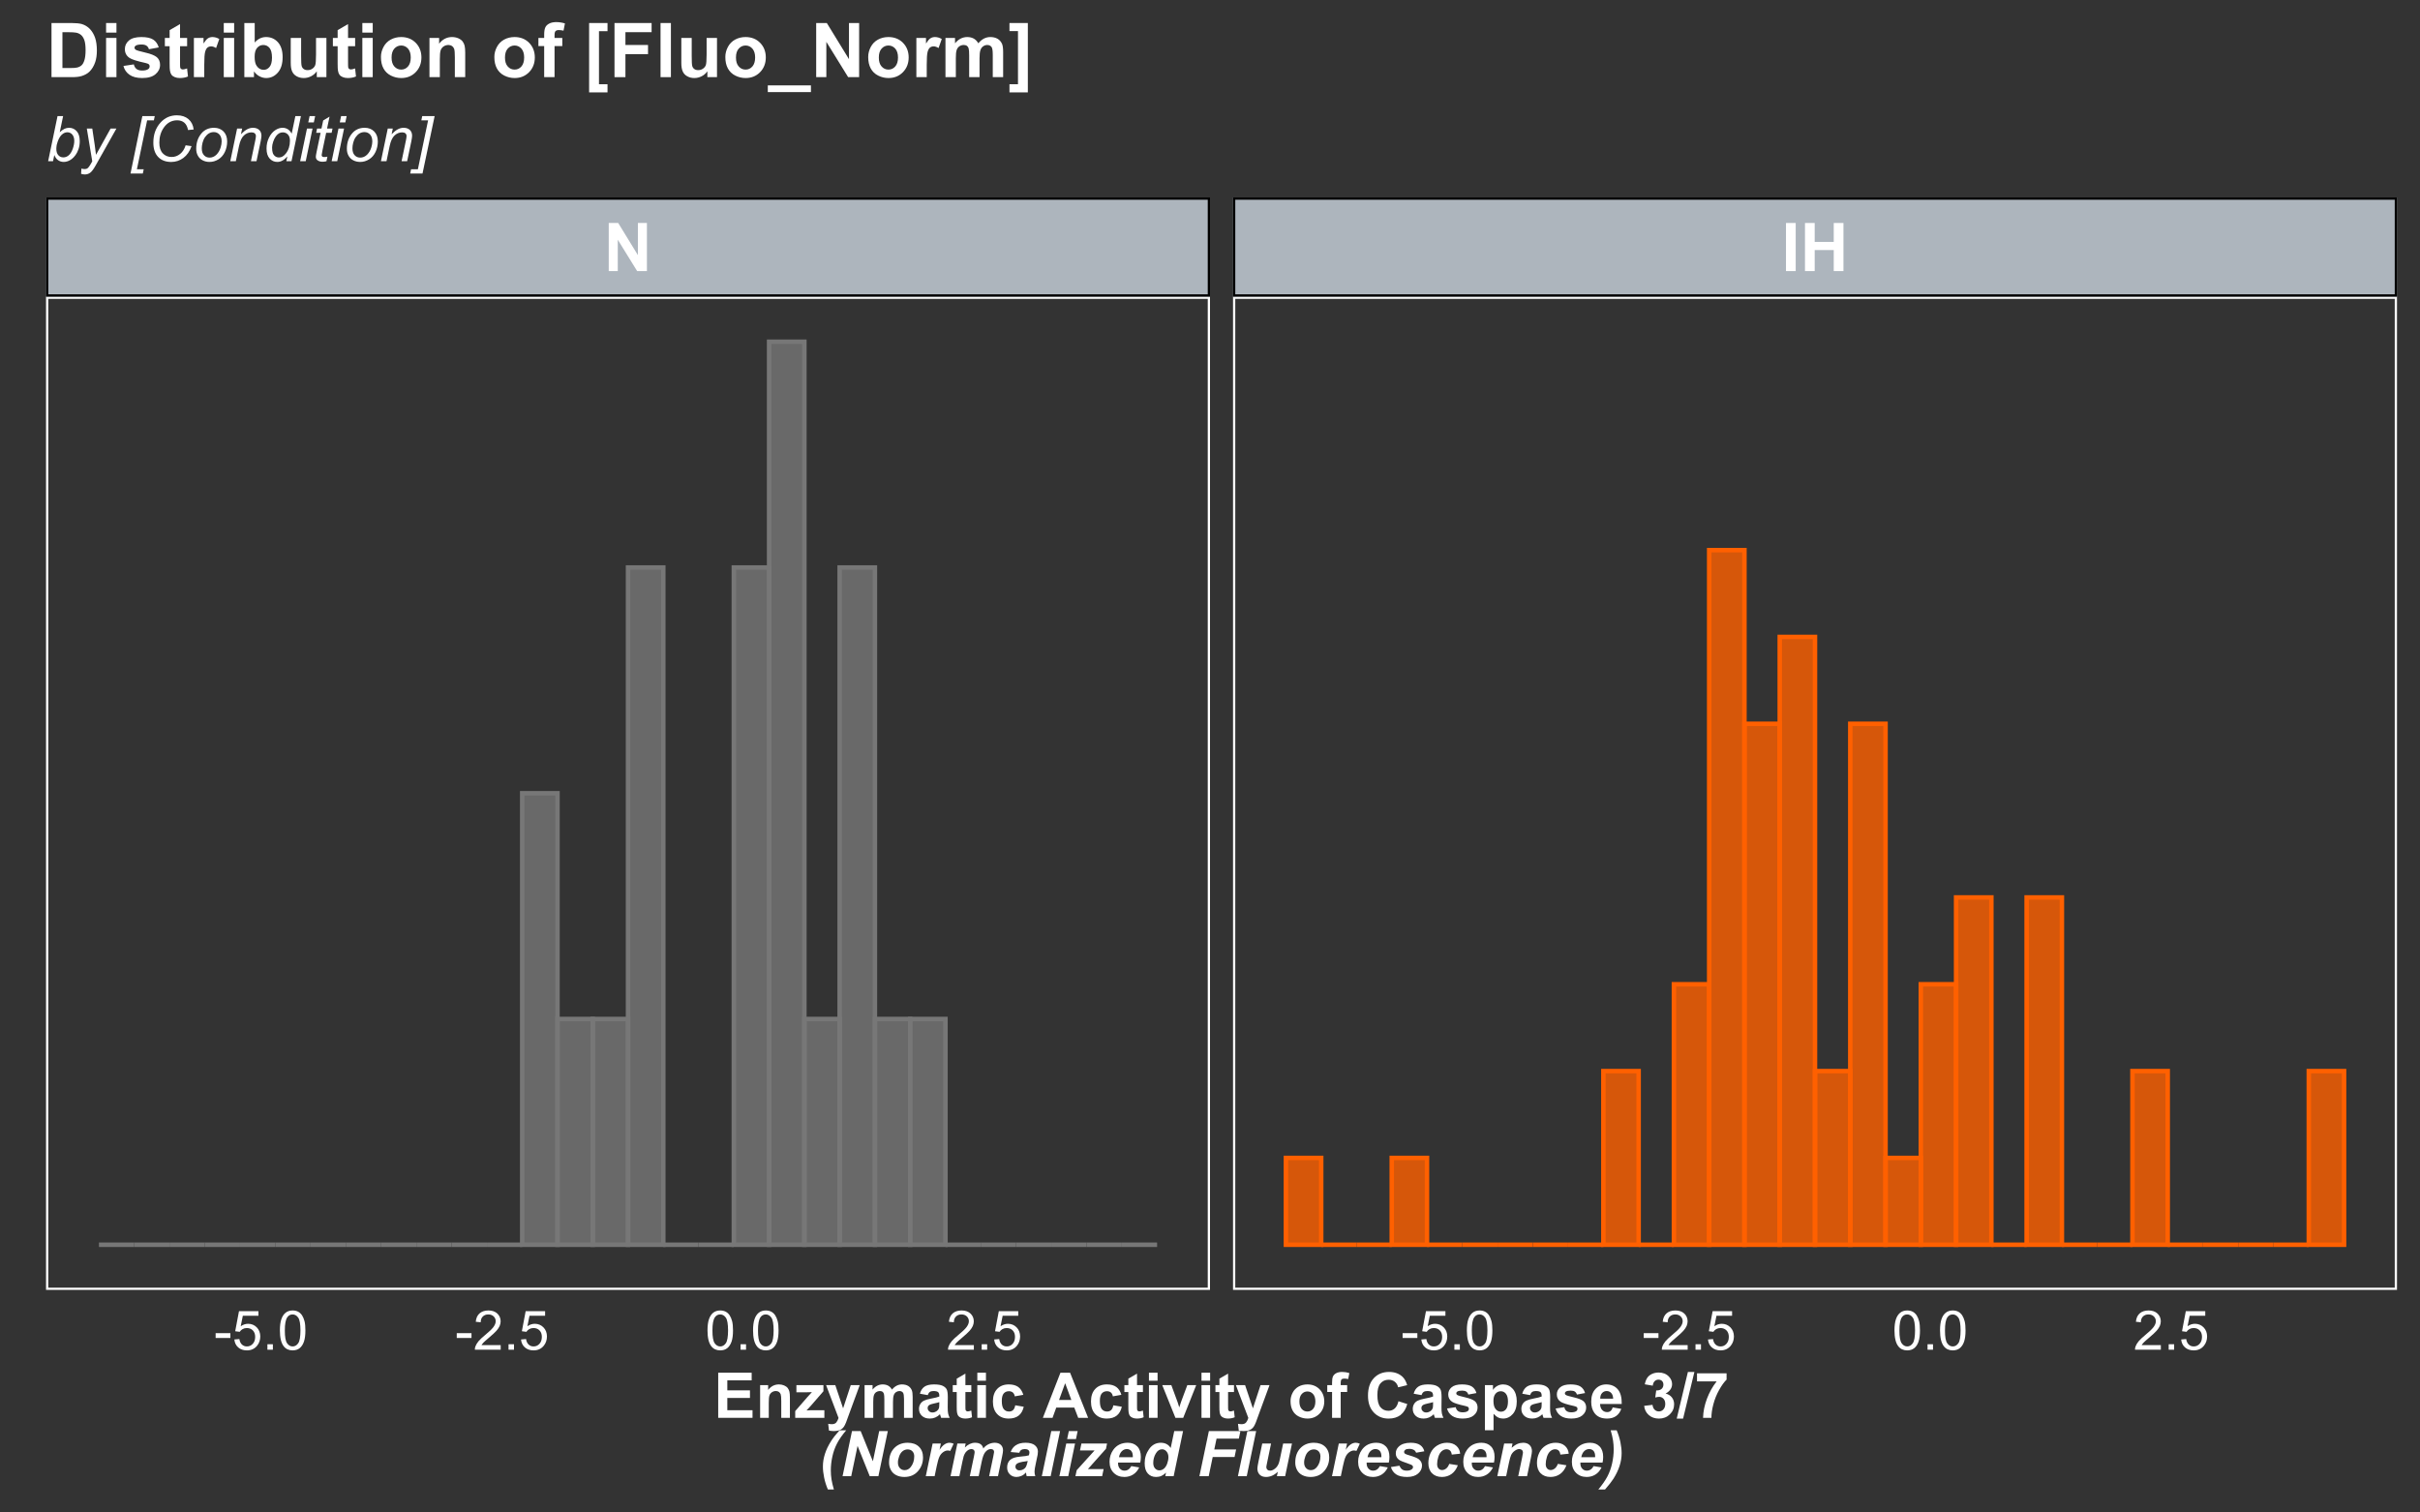 <?xml version="1.0" encoding="UTF-8"?>
<svg xmlns="http://www.w3.org/2000/svg" xmlns:xlink="http://www.w3.org/1999/xlink" width="576pt" height="360pt" viewBox="0 0 576 360" version="1.1">
<rect x="0" y="0" width="576" height="360" fill="#333333" stroke="none"/>
<defs>
<g>
<symbol overflow="visible" id="glyph0-0">
<path style="stroke:none;" d="M 2 0 L 2 -10 L 10 -10 L 10 0 Z M 2.25 -0.25 L 9.75 -0.25 L 9.75 -9.75 L 2.25 -9.75 Z M 2.25 -0.25 "/>
</symbol>
<symbol overflow="visible" id="glyph0-1">
<path style="stroke:none;" d="M 1.188 0 L 1.188 -11.453 L 3.438 -11.453 L 8.125 -3.805 L 8.125 -11.453 L 10.273 -11.453 L 10.273 0 L 7.953 0 L 3.336 -7.469 L 3.336 0 Z M 1.188 0 "/>
</symbol>
<symbol overflow="visible" id="glyph0-2">
<path style="stroke:none;" d="M 1.094 0 L 1.094 -11.453 L 3.406 -11.453 L 3.406 0 Z M 1.094 0 "/>
</symbol>
<symbol overflow="visible" id="glyph0-3">
<path style="stroke:none;" d="M 1.172 0 L 1.172 -11.453 L 3.484 -11.453 L 3.484 -6.945 L 8.016 -6.945 L 8.016 -11.453 L 10.328 -11.453 L 10.328 0 L 8.016 0 L 8.016 -5.008 L 3.484 -5.008 L 3.484 0 Z M 1.172 0 "/>
</symbol>
<symbol overflow="visible" id="glyph1-0">
<path style="stroke:none;" d="M 1.625 0 L 1.625 -8.125 L 8.125 -8.125 L 8.125 0 Z M 1.828 -0.203 L 7.922 -0.203 L 7.922 -7.922 L 1.828 -7.922 Z M 1.828 -0.203 "/>
</symbol>
<symbol overflow="visible" id="glyph1-1">
<path style="stroke:none;" d="M 0.414 -2.793 L 0.414 -3.941 L 3.922 -3.941 L 3.922 -2.793 Z M 0.414 -2.793 "/>
</symbol>
<symbol overflow="visible" id="glyph1-2">
<path style="stroke:none;" d="M 0.539 -2.438 L 1.738 -2.539 C 1.824 -1.953 2.031 -1.516 2.355 -1.223 C 2.68 -0.926 3.07 -0.777 3.531 -0.781 C 4.078 -0.777 4.543 -0.984 4.926 -1.402 C 5.305 -1.812 5.496 -2.363 5.496 -3.055 C 5.496 -3.703 5.312 -4.219 4.945 -4.594 C 4.578 -4.969 4.098 -5.156 3.512 -5.16 C 3.137 -5.156 2.805 -5.074 2.512 -4.91 C 2.215 -4.742 1.984 -4.523 1.816 -4.258 L 0.742 -4.398 L 1.645 -9.18 L 6.273 -9.18 L 6.273 -8.086 L 2.559 -8.086 L 2.055 -5.586 C 2.613 -5.973 3.199 -6.168 3.816 -6.172 C 4.625 -6.168 5.312 -5.887 5.871 -5.324 C 6.43 -4.758 6.707 -4.035 6.711 -3.156 C 6.707 -2.309 6.461 -1.582 5.973 -0.973 C 5.371 -0.219 4.559 0.156 3.531 0.16 C 2.68 0.156 1.988 -0.078 1.453 -0.551 C 0.918 -1.023 0.613 -1.652 0.539 -2.438 Z M 0.539 -2.438 "/>
</symbol>
<symbol overflow="visible" id="glyph1-3">
<path style="stroke:none;" d="M 1.18 0 L 1.18 -1.301 L 2.48 -1.301 L 2.48 0 Z M 1.18 0 "/>
</symbol>
<symbol overflow="visible" id="glyph1-4">
<path style="stroke:none;" d="M 0.539 -4.59 C 0.539 -5.684 0.652 -6.57 0.879 -7.242 C 1.105 -7.914 1.441 -8.43 1.887 -8.797 C 2.332 -9.156 2.895 -9.34 3.574 -9.344 C 4.074 -9.34 4.512 -9.238 4.887 -9.043 C 5.262 -8.84 5.57 -8.551 5.82 -8.172 C 6.062 -7.793 6.258 -7.332 6.398 -6.789 C 6.539 -6.242 6.609 -5.508 6.609 -4.59 C 6.609 -3.496 6.496 -2.617 6.27 -1.945 C 6.043 -1.273 5.707 -0.754 5.262 -0.387 C 4.816 -0.023 4.254 0.156 3.574 0.16 C 2.676 0.156 1.969 -0.16 1.461 -0.805 C 0.844 -1.578 0.539 -2.84 0.539 -4.59 Z M 1.715 -4.59 C 1.711 -3.059 1.891 -2.043 2.25 -1.539 C 2.605 -1.031 3.047 -0.777 3.574 -0.781 C 4.098 -0.777 4.535 -1.031 4.895 -1.543 C 5.25 -2.047 5.43 -3.062 5.434 -4.59 C 5.43 -6.117 5.25 -7.137 4.895 -7.641 C 4.535 -8.145 4.094 -8.395 3.562 -8.398 C 3.035 -8.395 2.613 -8.172 2.305 -7.73 C 1.906 -7.16 1.711 -6.113 1.715 -4.59 Z M 1.715 -4.59 "/>
</symbol>
<symbol overflow="visible" id="glyph1-5">
<path style="stroke:none;" d="M 6.543 -1.098 L 6.543 0 L 0.395 0 C 0.383 -0.273 0.43 -0.535 0.527 -0.793 C 0.684 -1.207 0.934 -1.621 1.277 -2.031 C 1.621 -2.434 2.117 -2.902 2.773 -3.441 C 3.781 -4.266 4.465 -4.922 4.824 -5.41 C 5.176 -5.891 5.355 -6.352 5.359 -6.785 C 5.355 -7.238 5.191 -7.617 4.871 -7.93 C 4.543 -8.238 4.121 -8.395 3.605 -8.398 C 3.051 -8.395 2.613 -8.23 2.285 -7.902 C 1.953 -7.57 1.785 -7.113 1.785 -6.531 L 0.609 -6.652 C 0.688 -7.523 0.988 -8.191 1.516 -8.652 C 2.039 -9.109 2.746 -9.34 3.633 -9.344 C 4.523 -9.34 5.227 -9.094 5.75 -8.602 C 6.266 -8.105 6.527 -7.492 6.531 -6.762 C 6.527 -6.387 6.449 -6.02 6.301 -5.66 C 6.145 -5.301 5.895 -4.922 5.543 -4.523 C 5.191 -4.125 4.602 -3.578 3.781 -2.887 C 3.094 -2.309 2.656 -1.918 2.461 -1.715 C 2.266 -1.508 2.105 -1.301 1.98 -1.098 Z M 6.543 -1.098 "/>
</symbol>
<symbol overflow="visible" id="glyph2-0">
<path style="stroke:none;" d="M 1.875 0 L 1.875 -9.375 L 9.375 -9.375 L 9.375 0 Z M 2.109 -0.234 L 9.141 -0.234 L 9.141 -9.141 L 2.109 -9.141 Z M 2.109 -0.234 "/>
</symbol>
<symbol overflow="visible" id="glyph2-1">
<path style="stroke:none;" d="M 1.09 0 L 1.09 -10.738 L 9.055 -10.738 L 9.055 -8.922 L 3.258 -8.922 L 3.258 -6.539 L 8.648 -6.539 L 8.648 -4.73 L 3.258 -4.73 L 3.258 -1.809 L 9.258 -1.809 L 9.258 0 Z M 1.09 0 "/>
</symbol>
<symbol overflow="visible" id="glyph2-2">
<path style="stroke:none;" d="M 8.152 0 L 6.094 0 L 6.094 -3.969 C 6.094 -4.805 6.047 -5.348 5.961 -5.598 C 5.867 -5.84 5.727 -6.031 5.531 -6.172 C 5.336 -6.305 5.098 -6.375 4.82 -6.379 C 4.461 -6.375 4.141 -6.277 3.859 -6.086 C 3.574 -5.887 3.379 -5.629 3.277 -5.309 C 3.168 -4.988 3.117 -4.391 3.121 -3.523 L 3.121 0 L 1.062 0 L 1.062 -7.777 L 2.973 -7.777 L 2.973 -6.637 C 3.648 -7.512 4.504 -7.949 5.539 -7.953 C 5.988 -7.949 6.402 -7.867 6.781 -7.707 C 7.156 -7.543 7.441 -7.336 7.637 -7.082 C 7.824 -6.828 7.961 -6.539 8.039 -6.219 C 8.113 -5.891 8.148 -5.43 8.152 -4.836 Z M 8.152 0 "/>
</symbol>
<symbol overflow="visible" id="glyph2-3">
<path style="stroke:none;" d="M 0.25 0 L 0.25 -1.605 L 3.164 -4.953 C 3.641 -5.496 3.992 -5.887 4.227 -6.117 C 3.984 -6.102 3.672 -6.09 3.281 -6.086 L 0.535 -6.07 L 0.535 -7.777 L 6.965 -7.777 L 6.965 -6.32 L 3.992 -2.895 L 2.945 -1.758 C 3.512 -1.789 3.867 -1.805 4.008 -1.809 L 7.191 -1.809 L 7.191 0 Z M 0.25 0 "/>
</symbol>
<symbol overflow="visible" id="glyph2-4">
<path style="stroke:none;" d="M 0.102 -7.777 L 2.293 -7.777 L 4.152 -2.258 L 5.969 -7.777 L 8.102 -7.777 L 5.355 -0.293 L 4.863 1.062 C 4.684 1.512 4.512 1.859 4.348 2.102 C 4.184 2.34 3.992 2.535 3.781 2.684 C 3.566 2.832 3.309 2.945 3 3.031 C 2.688 3.109 2.336 3.152 1.949 3.156 C 1.551 3.152 1.164 3.109 0.785 3.031 L 0.602 1.422 C 0.922 1.48 1.211 1.512 1.473 1.516 C 1.949 1.512 2.305 1.371 2.535 1.094 C 2.762 0.809 2.938 0.453 3.062 0.023 Z M 0.102 -7.777 "/>
</symbol>
<symbol overflow="visible" id="glyph2-5">
<path style="stroke:none;" d="M 0.922 -7.777 L 2.82 -7.777 L 2.82 -6.715 C 3.492 -7.539 4.301 -7.949 5.242 -7.953 C 5.738 -7.949 6.172 -7.848 6.539 -7.645 C 6.906 -7.438 7.207 -7.129 7.441 -6.715 C 7.781 -7.129 8.148 -7.438 8.547 -7.645 C 8.941 -7.848 9.363 -7.949 9.812 -7.953 C 10.383 -7.949 10.867 -7.836 11.266 -7.605 C 11.66 -7.371 11.957 -7.031 12.152 -6.586 C 12.293 -6.25 12.363 -5.711 12.363 -4.973 L 12.363 0 L 10.305 0 L 10.305 -4.445 C 10.301 -5.215 10.23 -5.715 10.094 -5.941 C 9.902 -6.23 9.609 -6.375 9.215 -6.379 C 8.922 -6.375 8.648 -6.285 8.398 -6.113 C 8.141 -5.934 7.961 -5.68 7.852 -5.344 C 7.738 -5.004 7.68 -4.465 7.684 -3.734 L 7.684 0 L 5.625 0 L 5.625 -4.262 C 5.625 -5.016 5.586 -5.504 5.516 -5.727 C 5.438 -5.945 5.324 -6.109 5.176 -6.219 C 5.02 -6.32 4.812 -6.375 4.547 -6.379 C 4.227 -6.375 3.941 -6.289 3.691 -6.121 C 3.438 -5.949 3.254 -5.703 3.145 -5.383 C 3.031 -5.059 2.977 -4.523 2.98 -3.781 L 2.98 0 L 0.922 0 Z M 0.922 -7.777 "/>
</symbol>
<symbol overflow="visible" id="glyph2-6">
<path style="stroke:none;" d="M 2.613 -5.406 L 0.746 -5.742 C 0.953 -6.492 1.316 -7.047 1.832 -7.41 C 2.344 -7.77 3.105 -7.949 4.117 -7.953 C 5.031 -7.949 5.715 -7.84 6.164 -7.625 C 6.613 -7.406 6.93 -7.133 7.113 -6.797 C 7.297 -6.461 7.387 -5.848 7.391 -4.957 L 7.367 -2.555 C 7.363 -1.871 7.398 -1.367 7.465 -1.043 C 7.531 -0.715 7.652 -0.367 7.836 0 L 5.801 0 C 5.746 -0.133 5.68 -0.336 5.602 -0.609 C 5.566 -0.727 5.543 -0.805 5.531 -0.852 C 5.18 -0.504 4.801 -0.246 4.402 -0.078 C 3.996 0.094 3.57 0.176 3.121 0.176 C 2.316 0.176 1.684 -0.039 1.227 -0.477 C 0.762 -0.906 0.531 -1.457 0.535 -2.125 C 0.531 -2.559 0.637 -2.949 0.848 -3.297 C 1.055 -3.641 1.348 -3.906 1.73 -4.09 C 2.105 -4.273 2.652 -4.434 3.367 -4.57 C 4.328 -4.75 4.996 -4.918 5.367 -5.074 L 5.367 -5.281 C 5.367 -5.672 5.27 -5.953 5.074 -6.125 C 4.879 -6.289 4.508 -6.375 3.969 -6.379 C 3.602 -6.375 3.316 -6.301 3.113 -6.16 C 2.902 -6.012 2.738 -5.762 2.613 -5.406 Z M 5.367 -3.734 C 5.102 -3.641 4.684 -3.535 4.113 -3.418 C 3.543 -3.293 3.168 -3.176 2.996 -3.062 C 2.723 -2.871 2.59 -2.629 2.594 -2.336 C 2.59 -2.047 2.695 -1.797 2.914 -1.59 C 3.125 -1.375 3.398 -1.27 3.734 -1.273 C 4.102 -1.27 4.457 -1.395 4.797 -1.641 C 5.043 -1.824 5.207 -2.051 5.289 -2.32 C 5.34 -2.496 5.367 -2.828 5.367 -3.324 Z M 5.367 -3.734 "/>
</symbol>
<symbol overflow="visible" id="glyph2-7">
<path style="stroke:none;" d="M 4.645 -7.777 L 4.645 -6.137 L 3.238 -6.137 L 3.238 -3.004 C 3.234 -2.367 3.246 -1.996 3.277 -1.891 C 3.301 -1.785 3.363 -1.699 3.457 -1.633 C 3.551 -1.562 3.668 -1.527 3.809 -1.531 C 3.996 -1.527 4.27 -1.594 4.637 -1.727 L 4.812 -0.133 C 4.328 0.074 3.789 0.176 3.188 0.176 C 2.812 0.176 2.477 0.113 2.18 -0.012 C 1.883 -0.137 1.664 -0.297 1.527 -0.492 C 1.387 -0.688 1.289 -0.953 1.238 -1.297 C 1.191 -1.531 1.172 -2.016 1.172 -2.746 L 1.172 -6.137 L 0.227 -6.137 L 0.227 -7.777 L 1.172 -7.777 L 1.172 -9.324 L 3.238 -10.523 L 3.238 -7.777 Z M 4.645 -7.777 "/>
</symbol>
<symbol overflow="visible" id="glyph2-8">
<path style="stroke:none;" d="M 1.078 -8.832 L 1.078 -10.738 L 3.133 -10.738 L 3.133 -8.832 Z M 1.078 0 L 1.078 -7.777 L 3.133 -7.777 L 3.133 0 Z M 1.078 0 "/>
</symbol>
<symbol overflow="visible" id="glyph2-9">
<path style="stroke:none;" d="M 7.859 -5.477 L 5.828 -5.113 C 5.758 -5.516 5.602 -5.82 5.363 -6.027 C 5.121 -6.23 4.809 -6.332 4.422 -6.336 C 3.91 -6.332 3.5 -6.156 3.195 -5.805 C 2.887 -5.449 2.734 -4.855 2.738 -4.027 C 2.734 -3.102 2.891 -2.449 3.203 -2.07 C 3.512 -1.688 3.93 -1.5 4.453 -1.5 C 4.844 -1.5 5.16 -1.609 5.41 -1.832 C 5.656 -2.055 5.836 -2.438 5.941 -2.98 L 7.961 -2.637 C 7.75 -1.707 7.348 -1.004 6.754 -0.535 C 6.156 -0.059 5.359 0.176 4.359 0.176 C 3.219 0.176 2.309 -0.18 1.637 -0.898 C 0.957 -1.613 0.621 -2.609 0.621 -3.883 C 0.621 -5.164 0.961 -6.164 1.641 -6.879 C 2.32 -7.594 3.238 -7.949 4.395 -7.953 C 5.34 -7.949 6.09 -7.746 6.652 -7.34 C 7.207 -6.93 7.609 -6.309 7.859 -5.477 Z M 7.859 -5.477 "/>
</symbol>
<symbol overflow="visible" id="glyph2-10">
<path style="stroke:none;" d="M 10.773 0 L 8.414 0 L 7.477 -2.438 L 3.188 -2.438 L 2.301 0 L 0 0 L 4.184 -10.738 L 6.477 -10.738 Z M 6.781 -4.25 L 5.305 -8.234 L 3.852 -4.25 Z M 6.781 -4.25 "/>
</symbol>
<symbol overflow="visible" id="glyph2-11">
<path style="stroke:none;" d="M 3.215 0 L 0.082 -7.777 L 2.242 -7.777 L 3.707 -3.809 L 4.133 -2.484 C 4.242 -2.82 4.312 -3.039 4.344 -3.148 C 4.406 -3.367 4.48 -3.59 4.562 -3.809 L 6.043 -7.777 L 8.16 -7.777 L 5.07 0 Z M 3.215 0 "/>
</symbol>
<symbol overflow="visible" id="glyph2-12">
<path style="stroke:none;" d="M 0.602 -4 C 0.598 -4.68 0.766 -5.34 1.105 -5.984 C 1.438 -6.621 1.914 -7.109 2.535 -7.449 C 3.152 -7.781 3.844 -7.949 4.605 -7.953 C 5.781 -7.949 6.746 -7.566 7.5 -6.805 C 8.25 -6.039 8.625 -5.074 8.629 -3.91 C 8.625 -2.73 8.246 -1.758 7.488 -0.984 C 6.73 -0.211 5.773 0.176 4.621 0.176 C 3.906 0.176 3.227 0.016 2.578 -0.305 C 1.93 -0.625 1.438 -1.098 1.105 -1.723 C 0.766 -2.348 0.598 -3.105 0.602 -4 Z M 2.711 -3.891 C 2.707 -3.117 2.891 -2.523 3.258 -2.113 C 3.625 -1.703 4.074 -1.5 4.613 -1.5 C 5.148 -1.5 5.602 -1.703 5.965 -2.113 C 6.328 -2.523 6.508 -3.121 6.512 -3.902 C 6.508 -4.664 6.328 -5.25 5.965 -5.66 C 5.602 -6.07 5.148 -6.273 4.613 -6.277 C 4.074 -6.273 3.625 -6.07 3.258 -5.66 C 2.891 -5.25 2.707 -4.66 2.711 -3.891 Z M 2.711 -3.891 "/>
</symbol>
<symbol overflow="visible" id="glyph2-13">
<path style="stroke:none;" d="M 0.176 -7.777 L 1.32 -7.777 L 1.32 -8.363 C 1.316 -9.012 1.387 -9.5 1.527 -9.828 C 1.664 -10.148 1.918 -10.414 2.293 -10.617 C 2.664 -10.82 3.141 -10.922 3.715 -10.922 C 4.301 -10.922 4.871 -10.832 5.434 -10.656 L 5.156 -9.223 C 4.828 -9.301 4.512 -9.34 4.211 -9.34 C 3.91 -9.34 3.695 -9.27 3.57 -9.129 C 3.438 -8.988 3.375 -8.719 3.375 -8.328 L 3.375 -7.777 L 4.914 -7.777 L 4.914 -6.16 L 3.375 -6.16 L 3.375 0 L 1.32 0 L 1.32 -6.16 L 0.176 -6.16 Z M 0.176 -7.777 "/>
</symbol>
<symbol overflow="visible" id="glyph2-14">
<path style="stroke:none;" d="M 7.961 -3.949 L 10.062 -3.281 C 9.734 -2.109 9.199 -1.238 8.453 -0.668 C 7.703 -0.102 6.754 0.18 5.602 0.184 C 4.176 0.18 3.004 -0.305 2.086 -1.277 C 1.168 -2.25 0.707 -3.582 0.711 -5.273 C 0.707 -7.059 1.168 -8.445 2.094 -9.438 C 3.016 -10.426 4.23 -10.922 5.734 -10.922 C 7.043 -10.922 8.109 -10.531 8.938 -9.758 C 9.422 -9.293 9.789 -8.633 10.035 -7.777 L 7.887 -7.266 C 7.762 -7.82 7.496 -8.258 7.094 -8.582 C 6.688 -8.902 6.199 -9.062 5.625 -9.066 C 4.828 -9.062 4.18 -8.777 3.688 -8.207 C 3.188 -7.633 2.941 -6.707 2.945 -5.434 C 2.941 -4.074 3.184 -3.109 3.676 -2.535 C 4.16 -1.957 4.797 -1.668 5.582 -1.672 C 6.156 -1.668 6.652 -1.852 7.066 -2.219 C 7.48 -2.582 7.777 -3.16 7.961 -3.949 Z M 7.961 -3.949 "/>
</symbol>
<symbol overflow="visible" id="glyph2-15">
<path style="stroke:none;" d="M 0.352 -2.219 L 2.418 -2.535 C 2.5 -2.133 2.676 -1.828 2.949 -1.621 C 3.215 -1.414 3.594 -1.312 4.078 -1.312 C 4.609 -1.312 5.008 -1.41 5.281 -1.605 C 5.457 -1.738 5.547 -1.918 5.551 -2.152 C 5.547 -2.305 5.5 -2.438 5.406 -2.543 C 5.301 -2.637 5.07 -2.727 4.719 -2.812 C 3.055 -3.18 2.004 -3.512 1.559 -3.816 C 0.941 -4.23 0.633 -4.816 0.637 -5.566 C 0.633 -6.238 0.898 -6.805 1.434 -7.266 C 1.965 -7.723 2.789 -7.949 3.91 -7.953 C 4.973 -7.949 5.766 -7.777 6.285 -7.434 C 6.801 -7.086 7.156 -6.574 7.352 -5.895 L 5.414 -5.539 C 5.328 -5.836 5.168 -6.07 4.941 -6.234 C 4.707 -6.395 4.379 -6.473 3.949 -6.477 C 3.402 -6.473 3.012 -6.398 2.781 -6.246 C 2.621 -6.137 2.543 -5.996 2.547 -5.828 C 2.543 -5.68 2.613 -5.555 2.754 -5.457 C 2.938 -5.316 3.578 -5.125 4.676 -4.875 C 5.77 -4.625 6.535 -4.32 6.973 -3.961 C 7.402 -3.594 7.617 -3.082 7.617 -2.43 C 7.617 -1.715 7.316 -1.102 6.723 -0.594 C 6.121 -0.078 5.242 0.176 4.078 0.176 C 3.02 0.176 2.18 -0.039 1.562 -0.469 C 0.941 -0.898 0.539 -1.48 0.352 -2.219 Z M 0.352 -2.219 "/>
</symbol>
<symbol overflow="visible" id="glyph2-16">
<path style="stroke:none;" d="M 1.02 -7.777 L 2.938 -7.777 L 2.938 -6.637 C 3.184 -7.023 3.523 -7.34 3.949 -7.586 C 4.371 -7.828 4.84 -7.949 5.359 -7.953 C 6.262 -7.949 7.027 -7.598 7.66 -6.891 C 8.285 -6.18 8.602 -5.191 8.605 -3.934 C 8.602 -2.629 8.285 -1.621 7.652 -0.902 C 7.02 -0.184 6.25 0.176 5.348 0.176 C 4.914 0.176 4.523 0.094 4.18 -0.078 C 3.828 -0.246 3.461 -0.543 3.078 -0.961 L 3.078 2.961 L 1.02 2.961 Z M 3.055 -4.02 C 3.051 -3.145 3.227 -2.496 3.574 -2.082 C 3.918 -1.66 4.34 -1.453 4.84 -1.457 C 5.316 -1.453 5.715 -1.645 6.035 -2.031 C 6.352 -2.414 6.508 -3.043 6.512 -3.918 C 6.508 -4.73 6.344 -5.336 6.02 -5.734 C 5.691 -6.129 5.289 -6.328 4.805 -6.328 C 4.301 -6.328 3.883 -6.133 3.551 -5.746 C 3.219 -5.355 3.051 -4.781 3.055 -4.02 Z M 3.055 -4.02 "/>
</symbol>
<symbol overflow="visible" id="glyph2-17">
<path style="stroke:none;" d="M 5.582 -2.477 L 7.633 -2.133 C 7.363 -1.379 6.945 -0.805 6.383 -0.414 C 5.812 -0.02 5.102 0.176 4.25 0.176 C 2.891 0.176 1.891 -0.266 1.246 -1.148 C 0.73 -1.855 0.473 -2.75 0.477 -3.832 C 0.473 -5.121 0.809 -6.129 1.484 -6.859 C 2.156 -7.586 3.012 -7.949 4.043 -7.953 C 5.199 -7.949 6.109 -7.566 6.781 -6.805 C 7.445 -6.039 7.766 -4.871 7.742 -3.297 L 2.586 -3.297 C 2.598 -2.684 2.766 -2.207 3.082 -1.871 C 3.398 -1.527 3.793 -1.359 4.27 -1.363 C 4.59 -1.359 4.859 -1.445 5.082 -1.625 C 5.301 -1.797 5.469 -2.082 5.582 -2.477 Z M 5.699 -4.555 C 5.68 -5.148 5.523 -5.602 5.234 -5.914 C 4.938 -6.219 4.582 -6.375 4.168 -6.379 C 3.715 -6.375 3.344 -6.211 3.055 -5.891 C 2.758 -5.559 2.613 -5.113 2.621 -4.555 Z M 5.699 -4.555 "/>
</symbol>
<symbol overflow="visible" id="glyph2-18">
<path style="stroke:none;" d="M 0.562 -2.848 L 2.555 -3.09 C 2.617 -2.578 2.785 -2.191 3.066 -1.926 C 3.34 -1.656 3.68 -1.523 4.078 -1.523 C 4.504 -1.523 4.859 -1.684 5.152 -2.008 C 5.441 -2.328 5.59 -2.762 5.59 -3.312 C 5.59 -3.824 5.449 -4.234 5.172 -4.539 C 4.891 -4.84 4.551 -4.992 4.152 -4.996 C 3.887 -4.992 3.57 -4.941 3.207 -4.84 L 3.434 -6.52 C 3.988 -6.5 4.41 -6.621 4.707 -6.879 C 4.996 -7.137 5.145 -7.477 5.148 -7.902 C 5.145 -8.262 5.035 -8.551 4.824 -8.766 C 4.605 -8.98 4.32 -9.086 3.969 -9.09 C 3.613 -9.086 3.312 -8.965 3.066 -8.723 C 2.816 -8.477 2.668 -8.121 2.613 -7.652 L 0.719 -7.977 C 0.848 -8.621 1.047 -9.141 1.312 -9.531 C 1.578 -9.918 1.949 -10.223 2.426 -10.445 C 2.902 -10.668 3.434 -10.781 4.027 -10.781 C 5.035 -10.781 5.848 -10.457 6.461 -9.812 C 6.961 -9.285 7.211 -8.691 7.215 -8.027 C 7.211 -7.082 6.695 -6.328 5.668 -5.773 C 6.281 -5.637 6.773 -5.34 7.145 -4.883 C 7.512 -4.422 7.699 -3.871 7.699 -3.223 C 7.699 -2.277 7.352 -1.473 6.664 -0.812 C 5.973 -0.148 5.117 0.18 4.094 0.184 C 3.121 0.18 2.316 -0.094 1.676 -0.652 C 1.035 -1.207 0.664 -1.941 0.562 -2.848 Z M 0.562 -2.848 "/>
</symbol>
<symbol overflow="visible" id="glyph2-19">
<path style="stroke:none;" d="M -0.023 0.184 L 2.637 -10.922 L 4.184 -10.922 L 1.492 0.184 Z M -0.023 0.184 "/>
</symbol>
<symbol overflow="visible" id="glyph2-20">
<path style="stroke:none;" d="M 0.637 -8.68 L 0.637 -10.59 L 7.676 -10.59 L 7.676 -9.098 C 7.094 -8.523 6.5 -7.703 5.902 -6.633 C 5.301 -5.562 4.844 -4.426 4.531 -3.227 C 4.211 -2.02 4.059 -0.945 4.066 0 L 2.078 0 C 2.113 -1.484 2.422 -2.996 3 -4.539 C 3.578 -6.082 4.348 -7.461 5.316 -8.68 Z M 0.637 -8.68 "/>
</symbol>
<symbol overflow="visible" id="glyph3-0">
<path style="stroke:none;" d="M 1.875 0 L 1.875 -9.375 L 9.375 -9.375 L 9.375 0 Z M 2.109 -0.234 L 9.141 -0.234 L 9.141 -9.141 L 2.109 -9.141 Z M 2.109 -0.234 "/>
</symbol>
<symbol overflow="visible" id="glyph3-1">
<path style="stroke:none;" d="M 3.598 3.156 L 2.168 3.156 C 1.766 2.223 1.469 1.277 1.277 0.324 C 1.082 -0.629 0.984 -1.5 0.988 -2.301 C 0.984 -3.293 1.145 -4.293 1.469 -5.297 C 1.785 -6.301 2.273 -7.32 2.938 -8.363 C 3.348 -9.023 4.016 -9.879 4.938 -10.922 L 6.531 -10.922 C 5.598 -9.828 4.879 -8.797 4.375 -7.836 C 3.867 -6.871 3.488 -5.824 3.242 -4.695 C 2.992 -3.559 2.871 -2.453 2.871 -1.371 C 2.871 -0.637 2.926 0.074 3.035 0.77 C 3.145 1.457 3.332 2.254 3.598 3.156 Z M 3.598 3.156 "/>
</symbol>
<symbol overflow="visible" id="glyph3-2">
<path style="stroke:none;" d="M 9.199 0 L 7.141 0 L 4.242 -7.215 L 2.73 0 L 0.672 0 L 2.914 -10.738 L 4.98 -10.738 L 7.887 -3.551 L 9.391 -10.738 L 11.441 -10.738 Z M 9.199 0 "/>
</symbol>
<symbol overflow="visible" id="glyph3-3">
<path style="stroke:none;" d="M 0.906 -3.23 C 0.902 -4.668 1.309 -5.816 2.125 -6.676 C 2.938 -7.527 4.008 -7.957 5.332 -7.961 C 6.48 -7.957 7.375 -7.641 8.02 -7.012 C 8.664 -6.375 8.988 -5.523 8.988 -4.461 C 8.988 -3.195 8.582 -2.105 7.777 -1.191 C 6.969 -0.273 5.891 0.18 4.539 0.184 C 3.805 0.18 3.156 0.039 2.59 -0.254 C 2.023 -0.543 1.602 -0.961 1.324 -1.5 C 1.043 -2.039 0.902 -2.613 0.906 -3.23 Z M 6.898 -4.73 C 6.895 -5.223 6.75 -5.621 6.461 -5.926 C 6.168 -6.223 5.793 -6.375 5.34 -6.379 C 4.879 -6.375 4.477 -6.234 4.129 -5.957 C 3.773 -5.676 3.5 -5.27 3.309 -4.734 C 3.109 -4.199 3.012 -3.707 3.016 -3.258 C 3.012 -2.703 3.164 -2.262 3.469 -1.934 C 3.773 -1.605 4.152 -1.441 4.613 -1.441 C 5.184 -1.441 5.668 -1.688 6.062 -2.184 C 6.617 -2.879 6.895 -3.727 6.898 -4.73 Z M 6.898 -4.73 "/>
</symbol>
<symbol overflow="visible" id="glyph3-4">
<path style="stroke:none;" d="M 2.109 -7.777 L 4.07 -7.777 L 3.758 -6.27 C 4.484 -7.395 5.277 -7.957 6.137 -7.961 C 6.438 -7.957 6.766 -7.883 7.113 -7.734 L 6.305 -6.012 C 6.113 -6.082 5.91 -6.117 5.699 -6.117 C 5.336 -6.117 4.969 -5.98 4.594 -5.707 C 4.219 -5.434 3.926 -5.066 3.719 -4.609 C 3.508 -4.152 3.301 -3.43 3.098 -2.438 L 2.586 0 L 0.484 0 Z M 2.109 -7.777 "/>
</symbol>
<symbol overflow="visible" id="glyph3-5">
<path style="stroke:none;" d="M 2.16 -7.777 L 4.137 -7.777 L 3.941 -6.832 C 4.711 -7.582 5.52 -7.957 6.371 -7.961 C 6.953 -7.957 7.406 -7.836 7.727 -7.594 C 8.043 -7.352 8.246 -7.016 8.336 -6.586 C 8.602 -6.977 8.988 -7.301 9.492 -7.566 C 9.992 -7.824 10.512 -7.957 11.059 -7.961 C 11.676 -7.957 12.16 -7.789 12.508 -7.461 C 12.855 -7.125 13.031 -6.688 13.031 -6.145 C 13.031 -5.875 12.961 -5.41 12.824 -4.754 L 11.828 0 L 9.727 0 L 10.723 -4.754 C 10.844 -5.348 10.902 -5.688 10.906 -5.766 C 10.902 -5.977 10.84 -6.145 10.711 -6.273 C 10.578 -6.395 10.383 -6.457 10.129 -6.461 C 9.602 -6.457 9.137 -6.18 8.73 -5.633 C 8.434 -5.234 8.18 -4.535 7.969 -3.531 L 7.23 0 L 5.125 0 L 6.109 -4.703 C 6.219 -5.242 6.273 -5.594 6.277 -5.758 C 6.273 -5.957 6.203 -6.125 6.066 -6.262 C 5.926 -6.391 5.734 -6.457 5.492 -6.461 C 5.258 -6.457 5.023 -6.387 4.781 -6.254 C 4.539 -6.113 4.324 -5.926 4.141 -5.691 C 3.957 -5.449 3.801 -5.145 3.668 -4.77 C 3.609 -4.59 3.512 -4.191 3.383 -3.574 L 2.637 0 L 0.535 0 Z M 2.16 -7.777 "/>
</symbol>
<symbol overflow="visible" id="glyph3-6">
<path style="stroke:none;" d="M 3.566 -5.574 L 1.516 -5.75 C 1.746 -6.438 2.156 -6.98 2.742 -7.375 C 3.324 -7.762 4.098 -7.957 5.062 -7.961 C 6.062 -7.957 6.801 -7.754 7.281 -7.355 C 7.758 -6.949 7.996 -6.461 8 -5.883 C 7.996 -5.648 7.977 -5.398 7.938 -5.133 C 7.895 -4.867 7.75 -4.172 7.5 -3.055 C 7.293 -2.125 7.188 -1.477 7.191 -1.105 C 7.188 -0.773 7.246 -0.406 7.367 0 L 5.324 0 C 5.238 -0.281 5.188 -0.574 5.172 -0.879 C 4.863 -0.535 4.508 -0.27 4.109 -0.09 C 3.703 0.094 3.301 0.18 2.898 0.184 C 2.254 0.18 1.723 -0.027 1.301 -0.449 C 0.879 -0.871 0.668 -1.414 0.672 -2.078 C 0.668 -2.82 0.898 -3.414 1.363 -3.859 C 1.824 -4.301 2.648 -4.57 3.836 -4.664 C 4.836 -4.746 5.504 -4.844 5.844 -4.965 C 5.93 -5.254 5.977 -5.488 5.977 -5.668 C 5.977 -5.891 5.883 -6.082 5.703 -6.234 C 5.52 -6.383 5.254 -6.457 4.898 -6.461 C 4.523 -6.457 4.227 -6.379 4.008 -6.23 C 3.789 -6.074 3.641 -5.855 3.566 -5.574 Z M 5.566 -3.625 C 5.438 -3.59 5.27 -3.559 5.062 -3.531 C 4.008 -3.402 3.316 -3.215 2.996 -2.973 C 2.762 -2.793 2.648 -2.559 2.652 -2.262 C 2.648 -2.02 2.734 -1.812 2.914 -1.645 C 3.086 -1.473 3.32 -1.387 3.609 -1.391 C 3.926 -1.387 4.223 -1.465 4.508 -1.621 C 4.785 -1.773 4.996 -1.973 5.137 -2.215 C 5.273 -2.457 5.398 -2.832 5.508 -3.348 Z M 5.566 -3.625 "/>
</symbol>
<symbol overflow="visible" id="glyph3-7">
<path style="stroke:none;" d="M 0.586 0 L 2.836 -10.738 L 4.93 -10.738 L 2.688 0 Z M 0.586 0 "/>
</symbol>
<symbol overflow="visible" id="glyph3-8">
<path style="stroke:none;" d="M 2.844 -10.738 L 4.945 -10.738 L 4.547 -8.832 L 2.445 -8.832 Z M 2.227 -7.777 L 4.328 -7.777 L 2.703 0 L 0.602 0 Z M 2.227 -7.777 "/>
</symbol>
<symbol overflow="visible" id="glyph3-9">
<path style="stroke:none;" d="M 0.25 0 L 0.551 -1.422 L 4.812 -6.137 L 1.332 -6.137 L 1.676 -7.777 L 7.777 -7.777 L 7.523 -6.527 L 3.223 -1.699 L 6.965 -1.699 L 6.605 0 Z M 0.25 0 "/>
</symbol>
<symbol overflow="visible" id="glyph3-10">
<path style="stroke:none;" d="M 8.172 -3.238 L 2.898 -3.238 C 2.895 -3.152 2.895 -3.09 2.895 -3.047 C 2.895 -2.527 3.039 -2.109 3.336 -1.793 C 3.629 -1.477 3.992 -1.316 4.418 -1.32 C 5.113 -1.316 5.656 -1.68 6.051 -2.402 L 7.934 -2.086 C 7.566 -1.328 7.074 -0.758 6.461 -0.383 C 5.848 -0.004 5.16 0.18 4.402 0.184 C 3.355 0.18 2.508 -0.148 1.852 -0.809 C 1.195 -1.469 0.867 -2.344 0.871 -3.434 C 0.867 -4.496 1.164 -5.441 1.758 -6.277 C 2.562 -7.395 3.711 -7.957 5.207 -7.961 C 6.156 -7.957 6.914 -7.664 7.477 -7.078 C 8.039 -6.488 8.32 -5.664 8.32 -4.605 C 8.32 -4.098 8.27 -3.641 8.172 -3.238 Z M 6.402 -4.52 C 6.406 -4.605 6.41 -4.676 6.41 -4.73 C 6.41 -5.301 6.277 -5.734 6.02 -6.027 C 5.758 -6.312 5.414 -6.457 4.98 -6.461 C 4.543 -6.457 4.152 -6.293 3.812 -5.969 C 3.465 -5.637 3.23 -5.152 3.113 -4.52 Z M 6.402 -4.52 "/>
</symbol>
<symbol overflow="visible" id="glyph3-11">
<path style="stroke:none;" d="M 7.785 0 L 5.793 0 L 5.969 -0.844 C 5.586 -0.477 5.211 -0.211 4.844 -0.055 C 4.473 0.105 4.059 0.18 3.598 0.184 C 2.789 0.18 2.133 -0.09 1.637 -0.641 C 1.133 -1.188 0.883 -2 0.887 -3.078 C 0.883 -4.32 1.234 -5.445 1.941 -6.453 C 2.641 -7.453 3.57 -7.957 4.73 -7.961 C 5.77 -7.957 6.555 -7.543 7.082 -6.715 L 7.926 -10.738 L 10.027 -10.738 Z M 2.93 -3.164 C 2.93 -2.605 3.07 -2.168 3.352 -1.859 C 3.633 -1.543 3.977 -1.387 4.387 -1.391 C 4.766 -1.387 5.121 -1.52 5.449 -1.781 C 5.777 -2.043 6.039 -2.441 6.242 -2.98 C 6.438 -3.516 6.539 -4.031 6.539 -4.527 C 6.539 -5.086 6.387 -5.539 6.086 -5.887 C 5.781 -6.234 5.434 -6.41 5.039 -6.41 C 4.422 -6.41 3.914 -6.066 3.523 -5.383 C 3.125 -4.699 2.93 -3.961 2.93 -3.164 Z M 2.93 -3.164 "/>
</symbol>
<symbol overflow="visible" id="glyph3-12">
<path style="stroke:none;" d="M 0.586 0 L 2.836 -10.738 L 10.348 -10.738 L 9.969 -8.941 L 4.664 -8.941 L 4.125 -6.363 L 9.324 -6.363 L 8.949 -4.57 L 3.75 -4.57 L 2.797 0 Z M 0.586 0 "/>
</symbol>
<symbol overflow="visible" id="glyph3-13">
<path style="stroke:none;" d="M 2.211 -7.777 L 4.312 -7.777 L 3.355 -3.172 C 3.234 -2.617 3.176 -2.273 3.18 -2.141 C 3.176 -1.91 3.258 -1.719 3.426 -1.559 C 3.59 -1.398 3.805 -1.316 4.066 -1.32 C 4.25 -1.316 4.43 -1.352 4.613 -1.426 C 4.793 -1.492 4.98 -1.602 5.172 -1.746 C 5.359 -1.887 5.531 -2.051 5.684 -2.238 C 5.832 -2.426 5.973 -2.668 6.109 -2.973 C 6.199 -3.195 6.301 -3.562 6.41 -4.07 L 7.184 -7.777 L 9.289 -7.777 L 7.66 0 L 5.699 0 L 5.918 -1.055 C 5.059 -0.23 4.121 0.18 3.113 0.184 C 2.469 0.18 1.965 0 1.602 -0.363 C 1.234 -0.73 1.055 -1.223 1.055 -1.84 C 1.055 -2.105 1.137 -2.637 1.305 -3.441 Z M 2.211 -7.777 "/>
</symbol>
<symbol overflow="visible" id="glyph3-14">
<path style="stroke:none;" d="M 0.328 -2.176 L 2.367 -2.496 C 2.547 -2.066 2.77 -1.762 3.039 -1.586 C 3.305 -1.406 3.672 -1.316 4.137 -1.32 C 4.613 -1.316 4.996 -1.426 5.289 -1.641 C 5.488 -1.785 5.59 -1.961 5.59 -2.176 C 5.59 -2.312 5.535 -2.441 5.434 -2.555 C 5.324 -2.664 5.035 -2.797 4.562 -2.953 C 3.293 -3.371 2.508 -3.703 2.203 -3.949 C 1.727 -4.328 1.488 -4.824 1.492 -5.441 C 1.488 -6.055 1.719 -6.586 2.184 -7.031 C 2.82 -7.648 3.77 -7.957 5.031 -7.961 C 6.027 -7.957 6.785 -7.773 7.301 -7.41 C 7.812 -7.043 8.137 -6.547 8.277 -5.926 L 6.336 -5.59 C 6.227 -5.871 6.062 -6.082 5.836 -6.227 C 5.523 -6.414 5.148 -6.508 4.711 -6.512 C 4.27 -6.508 3.953 -6.434 3.762 -6.289 C 3.566 -6.141 3.469 -5.973 3.473 -5.785 C 3.469 -5.586 3.566 -5.426 3.766 -5.305 C 3.887 -5.223 4.281 -5.086 4.945 -4.891 C 5.969 -4.59 6.652 -4.297 7 -4.016 C 7.488 -3.605 7.734 -3.117 7.734 -2.547 C 7.734 -1.809 7.422 -1.168 6.805 -0.629 C 6.18 -0.086 5.309 0.18 4.184 0.184 C 3.059 0.18 2.188 -0.023 1.578 -0.434 C 0.961 -0.848 0.547 -1.426 0.328 -2.176 Z M 0.328 -2.176 "/>
</symbol>
<symbol overflow="visible" id="glyph3-15">
<path style="stroke:none;" d="M 5.875 -2.93 L 7.918 -2.602 C 7.578 -1.691 7.082 -1 6.422 -0.527 C 5.762 -0.055 4.996 0.18 4.133 0.184 C 3.137 0.18 2.352 -0.113 1.773 -0.703 C 1.191 -1.293 0.902 -2.105 0.902 -3.141 C 0.902 -3.984 1.078 -4.781 1.43 -5.535 C 1.781 -6.285 2.309 -6.879 3.016 -7.312 C 3.723 -7.742 4.5 -7.957 5.348 -7.961 C 6.262 -7.957 6.992 -7.719 7.543 -7.242 C 8.086 -6.766 8.395 -6.137 8.469 -5.355 L 6.469 -5.141 C 6.418 -5.57 6.281 -5.891 6.066 -6.102 C 5.848 -6.305 5.566 -6.41 5.215 -6.41 C 4.809 -6.41 4.43 -6.258 4.078 -5.953 C 3.727 -5.648 3.457 -5.195 3.27 -4.594 C 3.082 -3.992 2.988 -3.426 2.988 -2.898 C 2.988 -2.438 3.098 -2.082 3.324 -1.836 C 3.547 -1.586 3.828 -1.465 4.168 -1.465 C 4.5 -1.465 4.824 -1.586 5.141 -1.828 C 5.449 -2.07 5.695 -2.438 5.875 -2.93 Z M 5.875 -2.93 "/>
</symbol>
<symbol overflow="visible" id="glyph3-16">
<path style="stroke:none;" d="M 2.258 -7.777 L 4.25 -7.777 L 4.043 -6.766 C 4.539 -7.195 5.004 -7.504 5.438 -7.688 C 5.867 -7.867 6.32 -7.957 6.805 -7.961 C 7.441 -7.957 7.945 -7.773 8.316 -7.41 C 8.684 -7.043 8.871 -6.559 8.871 -5.953 C 8.871 -5.68 8.789 -5.16 8.629 -4.402 L 7.711 0 L 5.609 0 L 6.531 -4.418 C 6.668 -5.074 6.738 -5.465 6.738 -5.594 C 6.738 -5.863 6.656 -6.074 6.5 -6.23 C 6.336 -6.379 6.117 -6.457 5.836 -6.461 C 5.527 -6.457 5.184 -6.328 4.812 -6.07 C 4.434 -5.812 4.141 -5.469 3.926 -5.047 C 3.77 -4.742 3.594 -4.125 3.398 -3.195 L 2.73 0 L 0.629 0 Z M 2.258 -7.777 "/>
</symbol>
<symbol overflow="visible" id="glyph3-17">
<path style="stroke:none;" d="M 1.766 -10.922 L 3.195 -10.922 C 3.59 -9.992 3.887 -9.047 4.082 -8.09 C 4.273 -7.133 4.371 -6.262 4.371 -5.473 C 4.371 -4.473 4.211 -3.473 3.891 -2.473 C 3.57 -1.469 3.082 -0.445 2.426 0.602 C 2.004 1.262 1.336 2.113 0.426 3.156 L -1.172 3.156 C -0.246 2.059 0.469 1.031 0.977 0.078 C 1.48 -0.879 1.859 -1.922 2.109 -3.059 C 2.359 -4.191 2.484 -5.301 2.484 -6.395 C 2.484 -7.129 2.43 -7.844 2.32 -8.535 C 2.211 -9.227 2.023 -10.023 1.766 -10.922 Z M 1.766 -10.922 "/>
</symbol>
<symbol overflow="visible" id="glyph4-0">
<path style="stroke:none;" d="M 1.875 0 L 1.875 -9.375 L 9.375 -9.375 L 9.375 0 Z M 2.109 -0.234 L 9.141 -0.234 L 9.141 -9.141 L 2.109 -9.141 Z M 2.109 -0.234 "/>
</symbol>
<symbol overflow="visible" id="glyph4-1">
<path style="stroke:none;" d="M 0.5 0 L 2.738 -10.738 L 4.066 -10.738 L 3.266 -6.898 C 3.684 -7.281 4.066 -7.555 4.41 -7.715 C 4.75 -7.871 5.105 -7.949 5.477 -7.953 C 6.203 -7.949 6.809 -7.68 7.297 -7.141 C 7.781 -6.598 8.027 -5.809 8.027 -4.773 C 8.027 -4.082 7.93 -3.453 7.734 -2.883 C 7.539 -2.312 7.297 -1.832 7.008 -1.445 C 6.719 -1.055 6.422 -0.746 6.117 -0.516 C 5.809 -0.281 5.492 -0.109 5.172 0.004 C 4.848 0.117 4.539 0.176 4.242 0.176 C 3.727 0.176 3.273 0.043 2.887 -0.23 C 2.492 -0.496 2.188 -0.91 1.969 -1.473 L 1.664 0 Z M 2.461 -3.195 L 2.453 -2.945 C 2.449 -2.277 2.609 -1.77 2.93 -1.426 C 3.246 -1.074 3.641 -0.902 4.117 -0.906 C 4.578 -0.902 5.004 -1.066 5.395 -1.395 C 5.781 -1.719 6.098 -2.223 6.348 -2.914 C 6.594 -3.602 6.719 -4.238 6.723 -4.82 C 6.719 -5.473 6.562 -5.98 6.25 -6.34 C 5.934 -6.699 5.543 -6.879 5.082 -6.883 C 4.602 -6.879 4.164 -6.695 3.766 -6.328 C 3.363 -5.961 3.027 -5.395 2.762 -4.629 C 2.559 -4.059 2.461 -3.578 2.461 -3.195 Z M 2.461 -3.195 "/>
</symbol>
<symbol overflow="visible" id="glyph4-2">
<path style="stroke:none;" d="M 0 3.004 L 0.082 1.758 C 0.355 1.836 0.621 1.875 0.879 1.875 C 1.145 1.875 1.359 1.812 1.531 1.691 C 1.742 1.527 1.977 1.227 2.234 0.785 L 2.66 0.023 L 1.363 -7.777 L 2.664 -7.777 L 3.25 -3.844 C 3.367 -3.066 3.469 -2.289 3.551 -1.516 L 7.031 -7.777 L 8.414 -7.777 L 3.457 1.031 C 2.977 1.891 2.551 2.457 2.18 2.738 C 1.809 3.012 1.383 3.152 0.902 3.156 C 0.59 3.152 0.289 3.102 0 3.004 Z M 0 3.004 "/>
</symbol>
<symbol overflow="visible" id="glyph4-3">
<path style="stroke:none;" d="M 0.094 2.938 L 2.914 -10.738 L 5.867 -10.738 L 5.656 -9.719 L 4.051 -9.719 L 1.617 1.918 L 3.238 1.918 L 3.023 2.938 Z M 0.094 2.938 "/>
</symbol>
<symbol overflow="visible" id="glyph4-4">
<path style="stroke:none;" d="M 9.047 -3.781 L 10.465 -3.582 C 10.016 -2.34 9.359 -1.402 8.504 -0.77 C 7.641 -0.133 6.676 0.18 5.609 0.184 C 4.305 0.18 3.273 -0.215 2.508 -1.008 C 1.742 -1.805 1.359 -2.945 1.363 -4.43 C 1.359 -6.363 1.941 -7.961 3.105 -9.227 C 4.137 -10.355 5.422 -10.922 6.965 -10.922 C 8.102 -10.922 9.023 -10.613 9.73 -10.004 C 10.434 -9.391 10.844 -8.57 10.957 -7.543 L 9.617 -7.418 C 9.473 -8.195 9.184 -8.773 8.742 -9.16 C 8.297 -9.539 7.727 -9.73 7.031 -9.734 C 5.719 -9.73 4.656 -9.148 3.844 -7.984 C 3.141 -6.977 2.789 -5.781 2.789 -4.402 C 2.789 -3.293 3.059 -2.453 3.602 -1.875 C 4.145 -1.293 4.852 -1 5.719 -1.004 C 6.461 -1 7.133 -1.242 7.734 -1.727 C 8.336 -2.207 8.773 -2.891 9.047 -3.781 Z M 9.047 -3.781 "/>
</symbol>
<symbol overflow="visible" id="glyph4-5">
<path style="stroke:none;" d="M 0.734 -2.953 C 0.73 -4.469 1.18 -5.723 2.074 -6.723 C 2.809 -7.539 3.773 -7.949 4.973 -7.953 C 5.906 -7.949 6.66 -7.656 7.238 -7.074 C 7.809 -6.484 8.098 -5.695 8.102 -4.703 C 8.098 -3.809 7.918 -2.977 7.559 -2.207 C 7.195 -1.438 6.68 -0.848 6.016 -0.438 C 5.348 -0.027 4.645 0.176 3.91 0.176 C 3.301 0.176 2.75 0.047 2.258 -0.211 C 1.758 -0.469 1.383 -0.836 1.125 -1.312 C 0.863 -1.785 0.73 -2.332 0.734 -2.953 Z M 2.059 -3.082 C 2.055 -2.348 2.23 -1.793 2.586 -1.418 C 2.934 -1.039 3.383 -0.848 3.926 -0.852 C 4.207 -0.848 4.488 -0.906 4.77 -1.023 C 5.047 -1.137 5.305 -1.312 5.543 -1.547 C 5.781 -1.781 5.984 -2.047 6.156 -2.348 C 6.324 -2.645 6.461 -2.969 6.562 -3.316 C 6.711 -3.801 6.785 -4.266 6.789 -4.711 C 6.785 -5.414 6.609 -5.957 6.258 -6.348 C 5.902 -6.73 5.457 -6.926 4.922 -6.93 C 4.508 -6.926 4.129 -6.828 3.785 -6.633 C 3.441 -6.434 3.133 -6.141 2.859 -5.762 C 2.582 -5.379 2.379 -4.938 2.25 -4.434 C 2.121 -3.926 2.055 -3.477 2.059 -3.082 Z M 2.059 -3.082 "/>
</symbol>
<symbol overflow="visible" id="glyph4-6">
<path style="stroke:none;" d="M 0.5 0 L 2.125 -7.777 L 3.324 -7.777 L 3.039 -6.422 C 3.559 -6.953 4.047 -7.34 4.504 -7.586 C 4.957 -7.828 5.422 -7.949 5.895 -7.953 C 6.523 -7.949 7.016 -7.781 7.379 -7.441 C 7.734 -7.098 7.914 -6.641 7.918 -6.07 C 7.914 -5.781 7.852 -5.328 7.727 -4.711 L 6.738 0 L 5.414 0 L 6.445 -4.93 C 6.547 -5.406 6.598 -5.762 6.598 -5.992 C 6.598 -6.246 6.508 -6.457 6.328 -6.621 C 6.148 -6.781 5.891 -6.859 5.559 -6.863 C 4.875 -6.859 4.27 -6.617 3.746 -6.129 C 3.215 -5.641 2.828 -4.801 2.578 -3.617 L 1.824 0 Z M 0.5 0 "/>
</symbol>
<symbol overflow="visible" id="glyph4-7">
<path style="stroke:none;" d="M 5.742 -1.129 C 4.984 -0.258 4.191 0.176 3.367 0.176 C 2.629 0.176 2.016 -0.094 1.523 -0.641 C 1.031 -1.18 0.785 -1.973 0.789 -3.012 C 0.785 -3.957 0.98 -4.82 1.371 -5.605 C 1.762 -6.387 2.246 -6.973 2.832 -7.367 C 3.41 -7.754 3.996 -7.949 4.586 -7.953 C 5.551 -7.949 6.281 -7.484 6.773 -6.555 L 7.652 -10.738 L 8.973 -10.738 L 6.73 0 L 5.508 0 Z M 2.109 -3.258 C 2.109 -2.715 2.16 -2.285 2.27 -1.977 C 2.371 -1.66 2.555 -1.402 2.816 -1.195 C 3.074 -0.988 3.387 -0.883 3.75 -0.887 C 4.352 -0.883 4.895 -1.195 5.383 -1.824 C 6.035 -2.652 6.363 -3.68 6.363 -4.898 C 6.363 -5.516 6.199 -5.996 5.879 -6.344 C 5.555 -6.688 5.152 -6.859 4.664 -6.863 C 4.344 -6.859 4.055 -6.789 3.797 -6.648 C 3.535 -6.504 3.273 -6.266 3.02 -5.93 C 2.762 -5.59 2.547 -5.156 2.371 -4.637 C 2.195 -4.109 2.109 -3.652 2.109 -3.258 Z M 2.109 -3.258 "/>
</symbol>
<symbol overflow="visible" id="glyph4-8">
<path style="stroke:none;" d="M 2.379 -9.234 L 2.695 -10.738 L 4.016 -10.738 L 3.699 -9.234 Z M 0.445 0 L 2.074 -7.777 L 3.398 -7.777 L 1.773 0 Z M 0.445 0 "/>
</symbol>
<symbol overflow="visible" id="glyph4-9">
<path style="stroke:none;" d="M 3.598 -1.078 L 3.375 0.008 C 3.055 0.086 2.746 0.129 2.453 0.133 C 1.926 0.129 1.508 0 1.195 -0.258 C 0.961 -0.453 0.844 -0.719 0.844 -1.055 C 0.844 -1.227 0.906 -1.617 1.031 -2.234 L 1.977 -6.754 L 0.93 -6.754 L 1.141 -7.777 L 2.191 -7.777 L 2.594 -9.691 L 4.109 -10.605 L 3.516 -7.777 L 4.82 -7.777 L 4.602 -6.754 L 3.305 -6.754 L 2.402 -2.453 C 2.289 -1.902 2.23 -1.574 2.234 -1.473 C 2.23 -1.312 2.277 -1.195 2.367 -1.113 C 2.457 -1.027 2.605 -0.984 2.812 -0.988 C 3.102 -0.984 3.363 -1.016 3.598 -1.078 Z M 3.598 -1.078 "/>
</symbol>
<symbol overflow="visible" id="glyph4-10">
<path style="stroke:none;" d="M 2.051 2.938 L -0.879 2.938 L -0.668 1.918 L 0.953 1.918 L 3.383 -9.719 L 1.773 -9.719 L 1.984 -10.738 L 4.938 -10.738 Z M 2.051 2.938 "/>
</symbol>
<symbol overflow="visible" id="glyph5-0">
<path style="stroke:none;" d="M 2.25 0 L 2.25 -11.25 L 11.25 -11.25 L 11.25 0 Z M 2.531 -0.281 L 10.969 -0.281 L 10.969 -10.969 L 2.531 -10.969 Z M 2.531 -0.281 "/>
</symbol>
<symbol overflow="visible" id="glyph5-1">
<path style="stroke:none;" d="M 1.301 -12.883 L 6.055 -12.883 C 7.125 -12.879 7.945 -12.797 8.508 -12.641 C 9.262 -12.414 9.906 -12.02 10.449 -11.453 C 10.984 -10.883 11.395 -10.188 11.68 -9.363 C 11.957 -8.539 12.098 -7.523 12.102 -6.32 C 12.098 -5.254 11.969 -4.34 11.707 -3.578 C 11.383 -2.637 10.922 -1.879 10.328 -1.301 C 9.871 -0.859 9.262 -0.516 8.5 -0.273 C 7.922 -0.09 7.152 0 6.195 0 L 1.301 0 Z M 3.902 -10.703 L 3.902 -2.172 L 5.844 -2.172 C 6.566 -2.168 7.094 -2.207 7.418 -2.293 C 7.84 -2.395 8.188 -2.574 8.469 -2.828 C 8.742 -3.078 8.969 -3.492 9.148 -4.07 C 9.32 -4.645 9.41 -5.434 9.414 -6.434 C 9.41 -7.43 9.32 -8.191 9.148 -8.727 C 8.969 -9.258 8.723 -9.676 8.41 -9.973 C 8.09 -10.27 7.691 -10.473 7.207 -10.582 C 6.844 -10.66 6.129 -10.699 5.07 -10.703 Z M 3.902 -10.703 "/>
</symbol>
<symbol overflow="visible" id="glyph5-2">
<path style="stroke:none;" d="M 1.293 -10.602 L 1.293 -12.883 L 3.762 -12.883 L 3.762 -10.602 Z M 1.293 0 L 1.293 -9.336 L 3.762 -9.336 L 3.762 0 Z M 1.293 0 "/>
</symbol>
<symbol overflow="visible" id="glyph5-3">
<path style="stroke:none;" d="M 0.422 -2.664 L 2.898 -3.039 C 3.004 -2.559 3.219 -2.195 3.539 -1.945 C 3.859 -1.695 4.309 -1.57 4.895 -1.574 C 5.527 -1.57 6.008 -1.688 6.336 -1.926 C 6.551 -2.086 6.66 -2.305 6.664 -2.586 C 6.66 -2.77 6.602 -2.926 6.484 -3.051 C 6.359 -3.164 6.086 -3.273 5.66 -3.375 C 3.668 -3.812 2.402 -4.211 1.871 -4.578 C 1.129 -5.078 0.762 -5.781 0.766 -6.68 C 0.762 -7.484 1.082 -8.164 1.723 -8.719 C 2.359 -9.27 3.348 -9.543 4.695 -9.547 C 5.969 -9.543 6.918 -9.336 7.539 -8.922 C 8.16 -8.504 8.59 -7.887 8.824 -7.074 L 6.496 -6.645 C 6.391 -7.004 6.199 -7.281 5.926 -7.477 C 5.645 -7.672 5.25 -7.77 4.738 -7.77 C 4.086 -7.77 3.621 -7.676 3.34 -7.496 C 3.152 -7.363 3.059 -7.199 3.059 -6.996 C 3.059 -6.82 3.141 -6.668 3.305 -6.547 C 3.527 -6.379 4.297 -6.148 5.613 -5.852 C 6.926 -5.551 7.844 -5.184 8.367 -4.754 C 8.883 -4.309 9.141 -3.699 9.141 -2.918 C 9.141 -2.059 8.781 -1.32 8.066 -0.711 C 7.352 -0.094 6.293 0.211 4.895 0.211 C 3.621 0.211 2.617 -0.047 1.875 -0.562 C 1.133 -1.078 0.648 -1.777 0.422 -2.664 Z M 0.422 -2.664 "/>
</symbol>
<symbol overflow="visible" id="glyph5-4">
<path style="stroke:none;" d="M 5.57 -9.336 L 5.57 -7.367 L 3.883 -7.367 L 3.883 -3.602 C 3.879 -2.84 3.895 -2.395 3.93 -2.27 C 3.961 -2.141 4.035 -2.039 4.152 -1.957 C 4.266 -1.875 4.406 -1.832 4.57 -1.836 C 4.797 -1.832 5.125 -1.914 5.562 -2.074 L 5.773 -0.156 C 5.195 0.09 4.547 0.211 3.824 0.211 C 3.375 0.211 2.973 0.137 2.617 -0.012 C 2.258 -0.16 1.996 -0.352 1.832 -0.594 C 1.664 -0.828 1.547 -1.148 1.484 -1.555 C 1.43 -1.836 1.406 -2.418 1.406 -3.297 L 1.406 -7.367 L 0.273 -7.367 L 0.273 -9.336 L 1.406 -9.336 L 1.406 -11.188 L 3.883 -12.629 L 3.883 -9.336 Z M 5.57 -9.336 "/>
</symbol>
<symbol overflow="visible" id="glyph5-5">
<path style="stroke:none;" d="M 3.656 0 L 1.188 0 L 1.188 -9.336 L 3.48 -9.336 L 3.48 -8.008 C 3.871 -8.629 4.223 -9.043 4.539 -9.246 C 4.848 -9.445 5.203 -9.543 5.609 -9.547 C 6.168 -9.543 6.711 -9.387 7.234 -9.078 L 6.469 -6.926 C 6.051 -7.191 5.664 -7.324 5.309 -7.328 C 4.961 -7.324 4.668 -7.23 4.43 -7.043 C 4.188 -6.852 3.996 -6.508 3.863 -6.012 C 3.723 -5.512 3.656 -4.469 3.656 -2.883 Z M 3.656 0 "/>
</symbol>
<symbol overflow="visible" id="glyph5-6">
<path style="stroke:none;" d="M 1.188 0 L 1.188 -12.883 L 3.656 -12.883 L 3.656 -8.242 C 4.414 -9.109 5.316 -9.543 6.363 -9.547 C 7.5 -9.543 8.438 -9.133 9.184 -8.309 C 9.926 -7.484 10.301 -6.301 10.301 -4.766 C 10.301 -3.168 9.918 -1.941 9.16 -1.082 C 8.398 -0.219 7.48 0.211 6.398 0.211 C 5.863 0.211 5.336 0.078 4.82 -0.188 C 4.301 -0.453 3.855 -0.848 3.48 -1.371 L 3.48 0 Z M 3.641 -4.867 C 3.637 -3.898 3.789 -3.184 4.094 -2.727 C 4.52 -2.066 5.09 -1.738 5.801 -1.742 C 6.344 -1.738 6.805 -1.973 7.191 -2.438 C 7.574 -2.902 7.77 -3.637 7.77 -4.641 C 7.77 -5.707 7.574 -6.477 7.188 -6.949 C 6.801 -7.418 6.305 -7.652 5.703 -7.656 C 5.109 -7.652 4.617 -7.422 4.227 -6.965 C 3.832 -6.5 3.637 -5.801 3.641 -4.867 Z M 3.641 -4.867 "/>
</symbol>
<symbol overflow="visible" id="glyph5-7">
<path style="stroke:none;" d="M 7.438 0 L 7.438 -1.398 C 7.094 -0.895 6.648 -0.5 6.094 -0.219 C 5.539 0.07 4.953 0.211 4.344 0.211 C 3.711 0.211 3.148 0.074 2.652 -0.203 C 2.152 -0.477 1.793 -0.863 1.57 -1.363 C 1.348 -1.859 1.234 -2.547 1.238 -3.43 L 1.238 -9.336 L 3.711 -9.336 L 3.711 -5.047 C 3.707 -3.73 3.754 -2.926 3.844 -2.633 C 3.934 -2.332 4.098 -2.098 4.34 -1.93 C 4.578 -1.754 4.883 -1.668 5.258 -1.672 C 5.676 -1.668 6.055 -1.785 6.391 -2.016 C 6.723 -2.246 6.949 -2.531 7.074 -2.875 C 7.191 -3.215 7.254 -4.055 7.258 -5.398 L 7.258 -9.336 L 9.73 -9.336 L 9.73 0 Z M 7.438 0 "/>
</symbol>
<symbol overflow="visible" id="glyph5-8">
<path style="stroke:none;" d="M 0.719 -4.797 C 0.715 -5.617 0.918 -6.41 1.324 -7.18 C 1.73 -7.945 2.301 -8.531 3.043 -8.938 C 3.781 -9.34 4.609 -9.543 5.527 -9.547 C 6.938 -9.543 8.098 -9.086 9 -8.168 C 9.898 -7.25 10.348 -6.09 10.352 -4.695 C 10.348 -3.277 9.891 -2.105 8.984 -1.18 C 8.07 -0.25 6.926 0.211 5.547 0.211 C 4.688 0.211 3.871 0.02 3.098 -0.367 C 2.32 -0.754 1.73 -1.32 1.324 -2.07 C 0.918 -2.812 0.715 -3.723 0.719 -4.797 Z M 3.25 -4.668 C 3.246 -3.738 3.465 -3.027 3.91 -2.539 C 4.348 -2.043 4.891 -1.797 5.539 -1.801 C 6.18 -1.797 6.719 -2.043 7.156 -2.539 C 7.59 -3.027 7.809 -3.742 7.812 -4.684 C 7.809 -5.594 7.59 -6.297 7.156 -6.793 C 6.719 -7.281 6.18 -7.527 5.539 -7.531 C 4.891 -7.527 4.348 -7.281 3.91 -6.793 C 3.465 -6.297 3.246 -5.59 3.25 -4.668 Z M 3.25 -4.668 "/>
</symbol>
<symbol overflow="visible" id="glyph5-9">
<path style="stroke:none;" d="M 9.781 0 L 7.312 0 L 7.312 -4.766 C 7.312 -5.766 7.258 -6.418 7.152 -6.719 C 7.047 -7.012 6.875 -7.242 6.641 -7.41 C 6.398 -7.57 6.113 -7.652 5.781 -7.656 C 5.352 -7.652 4.969 -7.535 4.629 -7.305 C 4.289 -7.066 4.055 -6.754 3.93 -6.371 C 3.801 -5.98 3.738 -5.266 3.742 -4.227 L 3.742 0 L 1.273 0 L 1.273 -9.336 L 3.57 -9.336 L 3.57 -7.961 C 4.379 -9.016 5.406 -9.543 6.645 -9.547 C 7.188 -9.543 7.684 -9.445 8.137 -9.25 C 8.586 -9.051 8.926 -8.801 9.16 -8.5 C 9.387 -8.191 9.551 -7.844 9.645 -7.461 C 9.734 -7.07 9.777 -6.52 9.781 -5.801 Z M 9.781 0 "/>
</symbol>
<symbol overflow="visible" id="glyph5-10">
<path style="stroke:none;" d="M 0.211 -9.336 L 1.582 -9.336 L 1.582 -10.039 C 1.582 -10.82 1.664 -11.406 1.832 -11.793 C 1.996 -12.18 2.305 -12.496 2.754 -12.738 C 3.203 -12.98 3.77 -13.102 4.457 -13.105 C 5.156 -13.102 5.844 -12.996 6.523 -12.789 L 6.188 -11.066 C 5.793 -11.156 5.414 -11.203 5.055 -11.207 C 4.691 -11.203 4.434 -11.117 4.281 -10.953 C 4.125 -10.781 4.047 -10.461 4.051 -9.992 L 4.051 -9.336 L 5.898 -9.336 L 5.898 -7.391 L 4.051 -7.391 L 4.051 0 L 1.582 0 L 1.582 -7.391 L 0.211 -7.391 Z M 0.211 -9.336 "/>
</symbol>
<symbol overflow="visible" id="glyph5-11">
<path style="stroke:none;" d="M 1.281 3.629 L 1.281 -12.883 L 5.66 -12.883 L 5.66 -10.941 L 3.629 -10.941 L 3.629 1.688 L 5.66 1.688 L 5.66 3.629 Z M 1.281 3.629 "/>
</symbol>
<symbol overflow="visible" id="glyph5-12">
<path style="stroke:none;" d="M 1.328 0 L 1.328 -12.883 L 10.16 -12.883 L 10.16 -10.703 L 3.93 -10.703 L 3.93 -7.656 L 9.309 -7.656 L 9.309 -5.477 L 3.93 -5.477 L 3.93 0 Z M 1.328 0 "/>
</symbol>
<symbol overflow="visible" id="glyph5-13">
<path style="stroke:none;" d="M 1.293 0 L 1.293 -12.883 L 3.762 -12.883 L 3.762 0 Z M 1.293 0 "/>
</symbol>
<symbol overflow="visible" id="glyph5-14">
<path style="stroke:none;" d="M -0.168 3.559 L -0.168 1.961 L 10.098 1.961 L 10.098 3.559 Z M -0.168 3.559 "/>
</symbol>
<symbol overflow="visible" id="glyph5-15">
<path style="stroke:none;" d="M 1.336 0 L 1.336 -12.883 L 3.867 -12.883 L 9.141 -4.281 L 9.141 -12.883 L 11.559 -12.883 L 11.559 0 L 8.945 0 L 3.754 -8.402 L 3.754 0 Z M 1.336 0 "/>
</symbol>
<symbol overflow="visible" id="glyph5-16">
<path style="stroke:none;" d="M 1.109 -9.336 L 3.383 -9.336 L 3.383 -8.059 C 4.195 -9.047 5.168 -9.543 6.293 -9.547 C 6.887 -9.543 7.402 -9.422 7.848 -9.176 C 8.285 -8.926 8.648 -8.551 8.93 -8.059 C 9.34 -8.551 9.781 -8.926 10.258 -9.176 C 10.73 -9.422 11.238 -9.543 11.777 -9.547 C 12.461 -9.543 13.039 -9.406 13.516 -9.129 C 13.988 -8.848 14.344 -8.438 14.582 -7.902 C 14.75 -7.5 14.836 -6.855 14.836 -5.969 L 14.836 0 L 12.367 0 L 12.367 -5.336 C 12.363 -6.258 12.277 -6.855 12.109 -7.129 C 11.879 -7.477 11.527 -7.652 11.055 -7.656 C 10.707 -7.652 10.383 -7.547 10.082 -7.34 C 9.773 -7.125 9.555 -6.816 9.422 -6.41 C 9.285 -6.004 9.215 -5.359 9.219 -4.484 L 9.219 0 L 6.75 0 L 6.75 -5.117 C 6.75 -6.02 6.703 -6.605 6.617 -6.871 C 6.523 -7.133 6.387 -7.328 6.207 -7.461 C 6.02 -7.586 5.77 -7.652 5.457 -7.656 C 5.074 -7.652 4.734 -7.551 4.43 -7.348 C 4.125 -7.141 3.906 -6.844 3.773 -6.457 C 3.641 -6.07 3.574 -5.43 3.578 -4.535 L 3.578 0 L 1.109 0 Z M 1.109 -9.336 "/>
</symbol>
<symbol overflow="visible" id="glyph5-17">
<path style="stroke:none;" d="M 4.711 -12.883 L 4.711 3.629 L 0.336 3.629 L 0.336 1.688 L 2.363 1.688 L 2.363 -10.961 L 0.336 -10.961 L 0.336 -12.883 Z M 4.711 -12.883 "/>
</symbol>
</g>
<clipPath id="clip1">
  <path d="M 10.957 70.594 L 288 70.594 L 288 307.02 L 10.957 307.02 Z M 10.957 70.594 "/>
</clipPath>
<clipPath id="clip2">
  <path d="M 293.48 70.594 L 570.523 70.594 L 570.523 307.02 L 293.48 307.02 Z M 293.48 70.594 "/>
</clipPath>
<clipPath id="clip3">
  <path d="M 10.957 47.004 L 288 47.004 L 288 70.59 L 10.957 70.59 Z M 10.957 47.004 "/>
</clipPath>
<clipPath id="clip4">
  <path d="M 293.48 47.004 L 570.523 47.004 L 570.523 70.59 L 293.48 70.59 Z M 293.48 47.004 "/>
</clipPath>
</defs>
<g id="surface84">
<path style="fill:none;stroke-width:1.067;stroke-linecap:square;stroke-linejoin:miter;stroke:rgb(46.667%,46.667%,46.667%);stroke-opacity:1;stroke-miterlimit:10;" d="M 23.551 296.273 L 31.945 296.273 Z M 23.551 296.273 "/>
<path style="fill:none;stroke-width:1.067;stroke-linecap:square;stroke-linejoin:miter;stroke:rgb(46.667%,46.667%,46.667%);stroke-opacity:1;stroke-miterlimit:10;" d="M 31.945 296.273 L 40.34 296.273 Z M 31.945 296.273 "/>
<path style="fill:none;stroke-width:1.067;stroke-linecap:square;stroke-linejoin:miter;stroke:rgb(46.667%,46.667%,46.667%);stroke-opacity:1;stroke-miterlimit:10;" d="M 40.344 296.273 L 48.738 296.273 Z M 40.344 296.273 "/>
<path style="fill:none;stroke-width:1.067;stroke-linecap:square;stroke-linejoin:miter;stroke:rgb(46.667%,46.667%,46.667%);stroke-opacity:1;stroke-miterlimit:10;" d="M 48.738 296.273 L 57.133 296.273 Z M 48.738 296.273 "/>
<path style="fill:none;stroke-width:1.067;stroke-linecap:square;stroke-linejoin:miter;stroke:rgb(46.667%,46.667%,46.667%);stroke-opacity:1;stroke-miterlimit:10;" d="M 57.133 296.273 L 65.527 296.273 Z M 57.133 296.273 "/>
<path style="fill:none;stroke-width:1.067;stroke-linecap:square;stroke-linejoin:miter;stroke:rgb(46.667%,46.667%,46.667%);stroke-opacity:1;stroke-miterlimit:10;" d="M 65.527 296.273 L 73.922 296.273 Z M 65.527 296.273 "/>
<path style="fill:none;stroke-width:1.067;stroke-linecap:square;stroke-linejoin:miter;stroke:rgb(46.667%,46.667%,46.667%);stroke-opacity:1;stroke-miterlimit:10;" d="M 73.922 296.273 L 82.316 296.273 Z M 73.922 296.273 "/>
<path style="fill:none;stroke-width:1.067;stroke-linecap:square;stroke-linejoin:miter;stroke:rgb(46.667%,46.667%,46.667%);stroke-opacity:1;stroke-miterlimit:10;" d="M 82.316 296.273 L 90.711 296.273 Z M 82.316 296.273 "/>
<path style="fill:none;stroke-width:1.067;stroke-linecap:square;stroke-linejoin:miter;stroke:rgb(46.667%,46.667%,46.667%);stroke-opacity:1;stroke-miterlimit:10;" d="M 90.715 296.273 L 99.109 296.273 Z M 90.715 296.273 "/>
<path style="fill:none;stroke-width:1.067;stroke-linecap:square;stroke-linejoin:miter;stroke:rgb(46.667%,46.667%,46.667%);stroke-opacity:1;stroke-miterlimit:10;" d="M 99.109 296.273 L 107.504 296.273 Z M 99.109 296.273 "/>
<path style="fill:none;stroke-width:1.067;stroke-linecap:square;stroke-linejoin:miter;stroke:rgb(46.667%,46.667%,46.667%);stroke-opacity:1;stroke-miterlimit:10;" d="M 107.504 296.273 L 115.898 296.273 Z M 107.504 296.273 "/>
<path style="fill:none;stroke-width:1.067;stroke-linecap:square;stroke-linejoin:miter;stroke:rgb(46.667%,46.667%,46.667%);stroke-opacity:1;stroke-miterlimit:10;" d="M 115.898 296.273 L 124.293 296.273 Z M 115.898 296.273 "/>
<path style="fill-rule:nonzero;fill:rgb(46.667%,46.667%,46.667%);fill-opacity:0.8;stroke-width:1.067;stroke-linecap:square;stroke-linejoin:miter;stroke:rgb(46.667%,46.667%,46.667%);stroke-opacity:1;stroke-miterlimit:10;" d="M 124.293 296.273 L 132.688 296.273 L 132.688 188.805 L 124.293 188.805 Z M 124.293 296.273 "/>
<path style="fill-rule:nonzero;fill:rgb(46.667%,46.667%,46.667%);fill-opacity:0.8;stroke-width:1.067;stroke-linecap:square;stroke-linejoin:miter;stroke:rgb(46.667%,46.667%,46.667%);stroke-opacity:1;stroke-miterlimit:10;" d="M 132.688 296.273 L 141.082 296.273 L 141.082 242.539 L 132.688 242.539 Z M 132.688 296.273 "/>
<path style="fill-rule:nonzero;fill:rgb(46.667%,46.667%,46.667%);fill-opacity:0.8;stroke-width:1.067;stroke-linecap:square;stroke-linejoin:miter;stroke:rgb(46.667%,46.667%,46.667%);stroke-opacity:1;stroke-miterlimit:10;" d="M 141.086 296.273 L 149.48 296.273 L 149.48 242.539 L 141.086 242.539 Z M 141.086 296.273 "/>
<path style="fill-rule:nonzero;fill:rgb(46.667%,46.667%,46.667%);fill-opacity:0.8;stroke-width:1.067;stroke-linecap:square;stroke-linejoin:miter;stroke:rgb(46.667%,46.667%,46.667%);stroke-opacity:1;stroke-miterlimit:10;" d="M 149.48 296.273 L 157.875 296.273 L 157.875 135.074 L 149.48 135.074 Z M 149.48 296.273 "/>
<path style="fill:none;stroke-width:1.067;stroke-linecap:square;stroke-linejoin:miter;stroke:rgb(46.667%,46.667%,46.667%);stroke-opacity:1;stroke-miterlimit:10;" d="M 157.875 296.273 L 166.27 296.273 Z M 157.875 296.273 "/>
<path style="fill:none;stroke-width:1.067;stroke-linecap:square;stroke-linejoin:miter;stroke:rgb(46.667%,46.667%,46.667%);stroke-opacity:1;stroke-miterlimit:10;" d="M 166.27 296.273 L 174.664 296.273 Z M 166.27 296.273 "/>
<path style="fill-rule:nonzero;fill:rgb(46.667%,46.667%,46.667%);fill-opacity:0.8;stroke-width:1.067;stroke-linecap:square;stroke-linejoin:miter;stroke:rgb(46.667%,46.667%,46.667%);stroke-opacity:1;stroke-miterlimit:10;" d="M 174.664 296.273 L 183.059 296.273 L 183.059 135.074 L 174.664 135.074 Z M 174.664 296.273 "/>
<path style="fill-rule:nonzero;fill:rgb(46.667%,46.667%,46.667%);fill-opacity:0.8;stroke-width:1.067;stroke-linecap:square;stroke-linejoin:miter;stroke:rgb(46.667%,46.667%,46.667%);stroke-opacity:1;stroke-miterlimit:10;" d="M 183.059 296.273 L 191.453 296.273 L 191.453 81.34 L 183.059 81.34 Z M 183.059 296.273 "/>
<path style="fill-rule:nonzero;fill:rgb(46.667%,46.667%,46.667%);fill-opacity:0.8;stroke-width:1.067;stroke-linecap:square;stroke-linejoin:miter;stroke:rgb(46.667%,46.667%,46.667%);stroke-opacity:1;stroke-miterlimit:10;" d="M 191.457 296.273 L 199.852 296.273 L 199.852 242.539 L 191.457 242.539 Z M 191.457 296.273 "/>
<path style="fill-rule:nonzero;fill:rgb(46.667%,46.667%,46.667%);fill-opacity:0.8;stroke-width:1.067;stroke-linecap:square;stroke-linejoin:miter;stroke:rgb(46.667%,46.667%,46.667%);stroke-opacity:1;stroke-miterlimit:10;" d="M 199.852 296.273 L 208.246 296.273 L 208.246 135.074 L 199.852 135.074 Z M 199.852 296.273 "/>
<path style="fill-rule:nonzero;fill:rgb(46.667%,46.667%,46.667%);fill-opacity:0.8;stroke-width:1.067;stroke-linecap:square;stroke-linejoin:miter;stroke:rgb(46.667%,46.667%,46.667%);stroke-opacity:1;stroke-miterlimit:10;" d="M 208.246 296.273 L 216.641 296.273 L 216.641 242.539 L 208.246 242.539 Z M 208.246 296.273 "/>
<path style="fill-rule:nonzero;fill:rgb(46.667%,46.667%,46.667%);fill-opacity:0.8;stroke-width:1.067;stroke-linecap:square;stroke-linejoin:miter;stroke:rgb(46.667%,46.667%,46.667%);stroke-opacity:1;stroke-miterlimit:10;" d="M 216.641 296.273 L 225.035 296.273 L 225.035 242.539 L 216.641 242.539 Z M 216.641 296.273 "/>
<path style="fill:none;stroke-width:1.067;stroke-linecap:square;stroke-linejoin:miter;stroke:rgb(46.667%,46.667%,46.667%);stroke-opacity:1;stroke-miterlimit:10;" d="M 225.035 296.273 L 233.43 296.273 Z M 225.035 296.273 "/>
<path style="fill:none;stroke-width:1.067;stroke-linecap:square;stroke-linejoin:miter;stroke:rgb(46.667%,46.667%,46.667%);stroke-opacity:1;stroke-miterlimit:10;" d="M 233.43 296.273 L 241.824 296.273 Z M 233.43 296.273 "/>
<path style="fill:none;stroke-width:1.067;stroke-linecap:square;stroke-linejoin:miter;stroke:rgb(46.667%,46.667%,46.667%);stroke-opacity:1;stroke-miterlimit:10;" d="M 241.828 296.273 L 250.223 296.273 Z M 241.828 296.273 "/>
<path style="fill:none;stroke-width:1.067;stroke-linecap:square;stroke-linejoin:miter;stroke:rgb(46.667%,46.667%,46.667%);stroke-opacity:1;stroke-miterlimit:10;" d="M 250.223 296.273 L 258.617 296.273 Z M 250.223 296.273 "/>
<path style="fill:none;stroke-width:1.067;stroke-linecap:square;stroke-linejoin:miter;stroke:rgb(46.667%,46.667%,46.667%);stroke-opacity:1;stroke-miterlimit:10;" d="M 258.617 296.273 L 267.012 296.273 Z M 258.617 296.273 "/>
<path style="fill:none;stroke-width:1.067;stroke-linecap:square;stroke-linejoin:miter;stroke:rgb(46.667%,46.667%,46.667%);stroke-opacity:1;stroke-miterlimit:10;" d="M 267.012 296.273 L 275.406 296.273 Z M 267.012 296.273 "/>
<g clip-path="url(#clip1)" clip-rule="nonzero">
<path style="fill:none;stroke-width:1.067;stroke-linecap:round;stroke-linejoin:round;stroke:rgb(100%,100%,100%);stroke-opacity:1;stroke-miterlimit:10;" d="M 10.957 307.02 L 288 307.02 L 288 70.594 L 10.957 70.594 Z M 10.957 307.02 "/>
</g>
<path style="fill-rule:nonzero;fill:rgb(100%,37.647%,0%);fill-opacity:0.8;stroke-width:1.067;stroke-linecap:square;stroke-linejoin:miter;stroke:rgb(100%,37.647%,0%);stroke-opacity:1;stroke-miterlimit:10;" d="M 306.07 296.273 L 314.465 296.273 L 314.465 275.605 L 306.07 275.605 Z M 306.07 296.273 "/>
<path style="fill:none;stroke-width:1.067;stroke-linecap:square;stroke-linejoin:miter;stroke:rgb(100%,37.647%,0%);stroke-opacity:1;stroke-miterlimit:10;" d="M 314.469 296.273 L 322.863 296.273 Z M 314.469 296.273 "/>
<path style="fill:none;stroke-width:1.067;stroke-linecap:square;stroke-linejoin:miter;stroke:rgb(100%,37.647%,0%);stroke-opacity:1;stroke-miterlimit:10;" d="M 322.863 296.273 L 331.258 296.273 Z M 322.863 296.273 "/>
<path style="fill-rule:nonzero;fill:rgb(100%,37.647%,0%);fill-opacity:0.8;stroke-width:1.067;stroke-linecap:square;stroke-linejoin:miter;stroke:rgb(100%,37.647%,0%);stroke-opacity:1;stroke-miterlimit:10;" d="M 331.258 296.273 L 339.652 296.273 L 339.652 275.605 L 331.258 275.605 Z M 331.258 296.273 "/>
<path style="fill:none;stroke-width:1.067;stroke-linecap:square;stroke-linejoin:miter;stroke:rgb(100%,37.647%,0%);stroke-opacity:1;stroke-miterlimit:10;" d="M 339.652 296.273 L 348.047 296.273 Z M 339.652 296.273 "/>
<path style="fill:none;stroke-width:1.067;stroke-linecap:square;stroke-linejoin:miter;stroke:rgb(100%,37.647%,0%);stroke-opacity:1;stroke-miterlimit:10;" d="M 348.047 296.273 L 356.441 296.273 Z M 348.047 296.273 "/>
<path style="fill:none;stroke-width:1.067;stroke-linecap:square;stroke-linejoin:miter;stroke:rgb(100%,37.647%,0%);stroke-opacity:1;stroke-miterlimit:10;" d="M 356.441 296.273 L 364.836 296.273 Z M 356.441 296.273 "/>
<path style="fill:none;stroke-width:1.067;stroke-linecap:square;stroke-linejoin:miter;stroke:rgb(100%,37.647%,0%);stroke-opacity:1;stroke-miterlimit:10;" d="M 364.84 296.273 L 373.234 296.273 Z M 364.84 296.273 "/>
<path style="fill:none;stroke-width:1.067;stroke-linecap:square;stroke-linejoin:miter;stroke:rgb(100%,37.647%,0%);stroke-opacity:1;stroke-miterlimit:10;" d="M 373.234 296.273 L 381.629 296.273 Z M 373.234 296.273 "/>
<path style="fill-rule:nonzero;fill:rgb(100%,37.647%,0%);fill-opacity:0.8;stroke-width:1.067;stroke-linecap:square;stroke-linejoin:miter;stroke:rgb(100%,37.647%,0%);stroke-opacity:1;stroke-miterlimit:10;" d="M 381.629 296.273 L 390.023 296.273 L 390.023 254.941 L 381.629 254.941 Z M 381.629 296.273 "/>
<path style="fill:none;stroke-width:1.067;stroke-linecap:square;stroke-linejoin:miter;stroke:rgb(100%,37.647%,0%);stroke-opacity:1;stroke-miterlimit:10;" d="M 390.023 296.273 L 398.418 296.273 Z M 390.023 296.273 "/>
<path style="fill-rule:nonzero;fill:rgb(100%,37.647%,0%);fill-opacity:0.8;stroke-width:1.067;stroke-linecap:square;stroke-linejoin:miter;stroke:rgb(100%,37.647%,0%);stroke-opacity:1;stroke-miterlimit:10;" d="M 398.418 296.273 L 406.812 296.273 L 406.812 234.273 L 398.418 234.273 Z M 398.418 296.273 "/>
<path style="fill-rule:nonzero;fill:rgb(100%,37.647%,0%);fill-opacity:0.8;stroke-width:1.067;stroke-linecap:square;stroke-linejoin:miter;stroke:rgb(100%,37.647%,0%);stroke-opacity:1;stroke-miterlimit:10;" d="M 406.812 296.273 L 415.207 296.273 L 415.207 130.941 L 406.812 130.941 Z M 406.812 296.273 "/>
<path style="fill-rule:nonzero;fill:rgb(100%,37.647%,0%);fill-opacity:0.8;stroke-width:1.067;stroke-linecap:square;stroke-linejoin:miter;stroke:rgb(100%,37.647%,0%);stroke-opacity:1;stroke-miterlimit:10;" d="M 415.211 296.273 L 423.605 296.273 L 423.605 172.273 L 415.211 172.273 Z M 415.211 296.273 "/>
<path style="fill-rule:nonzero;fill:rgb(100%,37.647%,0%);fill-opacity:0.8;stroke-width:1.067;stroke-linecap:square;stroke-linejoin:miter;stroke:rgb(100%,37.647%,0%);stroke-opacity:1;stroke-miterlimit:10;" d="M 423.605 296.273 L 432 296.273 L 432 151.605 L 423.605 151.605 Z M 423.605 296.273 "/>
<path style="fill-rule:nonzero;fill:rgb(100%,37.647%,0%);fill-opacity:0.8;stroke-width:1.067;stroke-linecap:square;stroke-linejoin:miter;stroke:rgb(100%,37.647%,0%);stroke-opacity:1;stroke-miterlimit:10;" d="M 432 296.273 L 440.395 296.273 L 440.395 254.941 L 432 254.941 Z M 432 296.273 "/>
<path style="fill-rule:nonzero;fill:rgb(100%,37.647%,0%);fill-opacity:0.8;stroke-width:1.067;stroke-linecap:square;stroke-linejoin:miter;stroke:rgb(100%,37.647%,0%);stroke-opacity:1;stroke-miterlimit:10;" d="M 440.395 296.273 L 448.789 296.273 L 448.789 172.273 L 440.395 172.273 Z M 440.395 296.273 "/>
<path style="fill-rule:nonzero;fill:rgb(100%,37.647%,0%);fill-opacity:0.8;stroke-width:1.067;stroke-linecap:square;stroke-linejoin:miter;stroke:rgb(100%,37.647%,0%);stroke-opacity:1;stroke-miterlimit:10;" d="M 448.789 296.273 L 457.184 296.273 L 457.184 275.605 L 448.789 275.605 Z M 448.789 296.273 "/>
<path style="fill-rule:nonzero;fill:rgb(100%,37.647%,0%);fill-opacity:0.8;stroke-width:1.067;stroke-linecap:square;stroke-linejoin:miter;stroke:rgb(100%,37.647%,0%);stroke-opacity:1;stroke-miterlimit:10;" d="M 457.188 296.273 L 465.582 296.273 L 465.582 234.273 L 457.188 234.273 Z M 457.188 296.273 "/>
<path style="fill-rule:nonzero;fill:rgb(100%,37.647%,0%);fill-opacity:0.8;stroke-width:1.067;stroke-linecap:square;stroke-linejoin:miter;stroke:rgb(100%,37.647%,0%);stroke-opacity:1;stroke-miterlimit:10;" d="M 465.582 296.273 L 473.977 296.273 L 473.977 213.605 L 465.582 213.605 Z M 465.582 296.273 "/>
<path style="fill:none;stroke-width:1.067;stroke-linecap:square;stroke-linejoin:miter;stroke:rgb(100%,37.647%,0%);stroke-opacity:1;stroke-miterlimit:10;" d="M 473.977 296.273 L 482.371 296.273 Z M 473.977 296.273 "/>
<path style="fill-rule:nonzero;fill:rgb(100%,37.647%,0%);fill-opacity:0.8;stroke-width:1.067;stroke-linecap:square;stroke-linejoin:miter;stroke:rgb(100%,37.647%,0%);stroke-opacity:1;stroke-miterlimit:10;" d="M 482.371 296.273 L 490.766 296.273 L 490.766 213.605 L 482.371 213.605 Z M 482.371 296.273 "/>
<path style="fill:none;stroke-width:1.067;stroke-linecap:square;stroke-linejoin:miter;stroke:rgb(100%,37.647%,0%);stroke-opacity:1;stroke-miterlimit:10;" d="M 490.766 296.273 L 499.16 296.273 Z M 490.766 296.273 "/>
<path style="fill:none;stroke-width:1.067;stroke-linecap:square;stroke-linejoin:miter;stroke:rgb(100%,37.647%,0%);stroke-opacity:1;stroke-miterlimit:10;" d="M 499.16 296.273 L 507.555 296.273 Z M 499.16 296.273 "/>
<path style="fill-rule:nonzero;fill:rgb(100%,37.647%,0%);fill-opacity:0.8;stroke-width:1.067;stroke-linecap:square;stroke-linejoin:miter;stroke:rgb(100%,37.647%,0%);stroke-opacity:1;stroke-miterlimit:10;" d="M 507.559 296.273 L 515.953 296.273 L 515.953 254.941 L 507.559 254.941 Z M 507.559 296.273 "/>
<path style="fill:none;stroke-width:1.067;stroke-linecap:square;stroke-linejoin:miter;stroke:rgb(100%,37.647%,0%);stroke-opacity:1;stroke-miterlimit:10;" d="M 515.953 296.273 L 524.348 296.273 Z M 515.953 296.273 "/>
<path style="fill:none;stroke-width:1.067;stroke-linecap:square;stroke-linejoin:miter;stroke:rgb(100%,37.647%,0%);stroke-opacity:1;stroke-miterlimit:10;" d="M 524.348 296.273 L 532.742 296.273 Z M 524.348 296.273 "/>
<path style="fill:none;stroke-width:1.067;stroke-linecap:square;stroke-linejoin:miter;stroke:rgb(100%,37.647%,0%);stroke-opacity:1;stroke-miterlimit:10;" d="M 532.742 296.273 L 541.137 296.273 Z M 532.742 296.273 "/>
<path style="fill:none;stroke-width:1.067;stroke-linecap:square;stroke-linejoin:miter;stroke:rgb(100%,37.647%,0%);stroke-opacity:1;stroke-miterlimit:10;" d="M 541.137 296.273 L 549.531 296.273 Z M 541.137 296.273 "/>
<path style="fill-rule:nonzero;fill:rgb(100%,37.647%,0%);fill-opacity:0.8;stroke-width:1.067;stroke-linecap:square;stroke-linejoin:miter;stroke:rgb(100%,37.647%,0%);stroke-opacity:1;stroke-miterlimit:10;" d="M 549.531 296.273 L 557.926 296.273 L 557.926 254.941 L 549.531 254.941 Z M 549.531 296.273 "/>
<g clip-path="url(#clip2)" clip-rule="nonzero">
<path style="fill:none;stroke-width:1.067;stroke-linecap:round;stroke-linejoin:round;stroke:rgb(100%,100%,100%);stroke-opacity:1;stroke-miterlimit:10;" d="M 293.48 307.02 L 570.523 307.02 L 570.523 70.594 L 293.48 70.594 Z M 293.48 307.02 "/>
</g>
<g clip-path="url(#clip3)" clip-rule="nonzero">
<path style="fill-rule:nonzero;fill:rgb(67.843%,70.98%,74.118%);fill-opacity:1;stroke-width:1.067;stroke-linecap:round;stroke-linejoin:round;stroke:rgb(0%,0%,0%);stroke-opacity:1;stroke-miterlimit:10;" d="M 10.957 70.594 L 288 70.594 L 288 47.008 L 10.957 47.008 Z M 10.957 70.594 "/>
</g>
<g style="fill:rgb(100%,100%,100%);fill-opacity:1;">
  <use xlink:href="#glyph0-1" x="143.703" y="64.527"/>
</g>
<g clip-path="url(#clip4)" clip-rule="nonzero">
<path style="fill-rule:nonzero;fill:rgb(67.843%,70.98%,74.118%);fill-opacity:1;stroke-width:1.067;stroke-linecap:round;stroke-linejoin:round;stroke:rgb(0%,0%,0%);stroke-opacity:1;stroke-miterlimit:10;" d="M 293.48 70.594 L 570.523 70.594 L 570.523 47.008 L 293.48 47.008 Z M 293.48 70.594 "/>
</g>
<g style="fill:rgb(100%,100%,100%);fill-opacity:1;">
  <use xlink:href="#glyph0-2" x="424" y="64.527"/>
  <use xlink:href="#glyph0-3" x="428.445" y="64.527"/>
</g>
<g style="fill:rgb(100%,100%,100%);fill-opacity:1;">
  <use xlink:href="#glyph1-1" x="50.91" y="321.258"/>
  <use xlink:href="#glyph1-2" x="55.239" y="321.258"/>
  <use xlink:href="#glyph1-3" x="62.469" y="321.258"/>
  <use xlink:href="#glyph1-4" x="66.081" y="321.258"/>
</g>
<g style="fill:rgb(100%,100%,100%);fill-opacity:1;">
  <use xlink:href="#glyph1-1" x="108.301" y="321.258"/>
  <use xlink:href="#glyph1-5" x="112.63" y="321.258"/>
  <use xlink:href="#glyph1-3" x="119.86" y="321.258"/>
  <use xlink:href="#glyph1-2" x="123.472" y="321.258"/>
</g>
<g style="fill:rgb(100%,100%,100%);fill-opacity:1;">
  <use xlink:href="#glyph1-4" x="167.859" y="321.258"/>
  <use xlink:href="#glyph1-3" x="175.089" y="321.258"/>
  <use xlink:href="#glyph1-4" x="178.701" y="321.258"/>
</g>
<g style="fill:rgb(100%,100%,100%);fill-opacity:1;">
  <use xlink:href="#glyph1-5" x="225.25" y="321.258"/>
  <use xlink:href="#glyph1-3" x="232.48" y="321.258"/>
  <use xlink:href="#glyph1-2" x="236.092" y="321.258"/>
</g>
<g style="fill:rgb(100%,100%,100%);fill-opacity:1;">
  <use xlink:href="#glyph1-1" x="333.43" y="321.258"/>
  <use xlink:href="#glyph1-2" x="337.759" y="321.258"/>
  <use xlink:href="#glyph1-3" x="344.989" y="321.258"/>
  <use xlink:href="#glyph1-4" x="348.601" y="321.258"/>
</g>
<g style="fill:rgb(100%,100%,100%);fill-opacity:1;">
  <use xlink:href="#glyph1-1" x="390.82" y="321.258"/>
  <use xlink:href="#glyph1-5" x="395.149" y="321.258"/>
  <use xlink:href="#glyph1-3" x="402.379" y="321.258"/>
  <use xlink:href="#glyph1-2" x="405.991" y="321.258"/>
</g>
<g style="fill:rgb(100%,100%,100%);fill-opacity:1;">
  <use xlink:href="#glyph1-4" x="450.379" y="321.258"/>
  <use xlink:href="#glyph1-3" x="457.609" y="321.258"/>
  <use xlink:href="#glyph1-4" x="461.221" y="321.258"/>
</g>
<g style="fill:rgb(100%,100%,100%);fill-opacity:1;">
  <use xlink:href="#glyph1-5" x="507.773" y="321.258"/>
  <use xlink:href="#glyph1-3" x="515.003" y="321.258"/>
  <use xlink:href="#glyph1-2" x="518.615" y="321.258"/>
</g>
<g style="fill:rgb(100%,100%,100%);fill-opacity:1;">
  <use xlink:href="#glyph2-1" x="169.855" y="337.469"/>
  <use xlink:href="#glyph2-2" x="179.86" y="337.469"/>
  <use xlink:href="#glyph2-3" x="189.023" y="337.469"/>
  <use xlink:href="#glyph2-4" x="196.523" y="337.469"/>
  <use xlink:href="#glyph2-5" x="204.865" y="337.469"/>
  <use xlink:href="#glyph2-6" x="218.203" y="337.469"/>
  <use xlink:href="#glyph2-7" x="226.545" y="337.469"/>
  <use xlink:href="#glyph2-8" x="231.54" y="337.469"/>
  <use xlink:href="#glyph2-9" x="235.708" y="337.469"/>
</g>
<g style="fill:rgb(100%,100%,100%);fill-opacity:1;">
  <use xlink:href="#glyph2-10" x="248.219" y="337.469"/>
  <use xlink:href="#glyph2-9" x="259.051" y="337.469"/>
  <use xlink:href="#glyph2-7" x="267.394" y="337.469"/>
  <use xlink:href="#glyph2-8" x="272.389" y="337.469"/>
  <use xlink:href="#glyph2-11" x="276.556" y="337.469"/>
  <use xlink:href="#glyph2-8" x="284.898" y="337.469"/>
  <use xlink:href="#glyph2-7" x="289.066" y="337.469"/>
  <use xlink:href="#glyph2-4" x="294.061" y="337.469"/>
</g>
<g style="fill:rgb(100%,100%,100%);fill-opacity:1;">
  <use xlink:href="#glyph2-12" x="306.57" y="337.469"/>
  <use xlink:href="#glyph2-13" x="315.733" y="337.469"/>
</g>
<g style="fill:rgb(100%,100%,100%);fill-opacity:1;">
  <use xlink:href="#glyph2-14" x="324.895" y="337.469"/>
  <use xlink:href="#glyph2-6" x="335.727" y="337.469"/>
  <use xlink:href="#glyph2-15" x="344.069" y="337.469"/>
  <use xlink:href="#glyph2-16" x="352.412" y="337.469"/>
  <use xlink:href="#glyph2-6" x="361.574" y="337.469"/>
  <use xlink:href="#glyph2-15" x="369.917" y="337.469"/>
  <use xlink:href="#glyph2-17" x="378.259" y="337.469"/>
</g>
<g style="fill:rgb(100%,100%,100%);fill-opacity:1;">
  <use xlink:href="#glyph2-18" x="390.77" y="337.469"/>
  <use xlink:href="#glyph2-19" x="399.112" y="337.469"/>
  <use xlink:href="#glyph2-20" x="403.279" y="337.469"/>
</g>
<g style="fill:rgb(100%,100%,100%);fill-opacity:1;">
  <use xlink:href="#glyph3-1" x="194.879" y="351.363"/>
  <use xlink:href="#glyph3-2" x="199.874" y="351.363"/>
  <use xlink:href="#glyph3-3" x="210.707" y="351.363"/>
  <use xlink:href="#glyph3-4" x="219.869" y="351.363"/>
  <use xlink:href="#glyph3-5" x="225.707" y="351.363"/>
  <use xlink:href="#glyph3-6" x="239.044" y="351.363"/>
  <use xlink:href="#glyph3-7" x="247.386" y="351.363"/>
  <use xlink:href="#glyph3-8" x="251.554" y="351.363"/>
  <use xlink:href="#glyph3-9" x="255.721" y="351.363"/>
  <use xlink:href="#glyph3-10" x="263.221" y="351.363"/>
  <use xlink:href="#glyph3-11" x="271.563" y="351.363"/>
</g>
<g style="fill:rgb(100%,100%,100%);fill-opacity:1;">
  <use xlink:href="#glyph3-12" x="284.895" y="351.363"/>
  <use xlink:href="#glyph3-7" x="294.057" y="351.363"/>
  <use xlink:href="#glyph3-13" x="298.225" y="351.363"/>
  <use xlink:href="#glyph3-3" x="307.387" y="351.363"/>
  <use xlink:href="#glyph3-4" x="316.55" y="351.363"/>
  <use xlink:href="#glyph3-10" x="322.387" y="351.363"/>
  <use xlink:href="#glyph3-14" x="330.729" y="351.363"/>
  <use xlink:href="#glyph3-15" x="339.072" y="351.363"/>
  <use xlink:href="#glyph3-10" x="347.414" y="351.363"/>
  <use xlink:href="#glyph3-16" x="355.756" y="351.363"/>
  <use xlink:href="#glyph3-15" x="364.919" y="351.363"/>
  <use xlink:href="#glyph3-10" x="373.261" y="351.363"/>
  <use xlink:href="#glyph3-17" x="381.604" y="351.363"/>
</g>
<g style="fill:rgb(100%,100%,100%);fill-opacity:1;">
  <use xlink:href="#glyph4-1" x="10.957" y="38.367"/>
  <use xlink:href="#glyph4-2" x="19.299" y="38.367"/>
</g>
<g style="fill:rgb(100%,100%,100%);fill-opacity:1;">
  <use xlink:href="#glyph4-3" x="30.969" y="38.367"/>
  <use xlink:href="#glyph4-4" x="35.136" y="38.367"/>
  <use xlink:href="#glyph4-5" x="45.969" y="38.367"/>
  <use xlink:href="#glyph4-6" x="54.311" y="38.367"/>
  <use xlink:href="#glyph4-7" x="62.653" y="38.367"/>
  <use xlink:href="#glyph4-8" x="70.996" y="38.367"/>
  <use xlink:href="#glyph4-9" x="74.328" y="38.367"/>
  <use xlink:href="#glyph4-8" x="78.496" y="38.367"/>
  <use xlink:href="#glyph4-5" x="81.828" y="38.367"/>
  <use xlink:href="#glyph4-6" x="90.17" y="38.367"/>
  <use xlink:href="#glyph4-10" x="98.513" y="38.367"/>
</g>
<g style="fill:rgb(100%,100%,100%);fill-opacity:1;">
  <use xlink:href="#glyph5-1" x="10.957" y="18.363"/>
  <use xlink:href="#glyph5-2" x="23.956" y="18.363"/>
  <use xlink:href="#glyph5-3" x="28.957" y="18.363"/>
  <use xlink:href="#glyph5-4" x="38.968" y="18.363"/>
  <use xlink:href="#glyph5-5" x="44.962" y="18.363"/>
  <use xlink:href="#glyph5-2" x="51.967" y="18.363"/>
  <use xlink:href="#glyph5-6" x="56.968" y="18.363"/>
  <use xlink:href="#glyph5-7" x="67.963" y="18.363"/>
  <use xlink:href="#glyph5-4" x="78.958" y="18.363"/>
  <use xlink:href="#glyph5-2" x="84.952" y="18.363"/>
  <use xlink:href="#glyph5-8" x="89.953" y="18.363"/>
  <use xlink:href="#glyph5-9" x="100.948" y="18.363"/>
</g>
<g style="fill:rgb(100%,100%,100%);fill-opacity:1;">
  <use xlink:href="#glyph5-8" x="116.945" y="18.363"/>
  <use xlink:href="#glyph5-10" x="127.94" y="18.363"/>
</g>
<g style="fill:rgb(100%,100%,100%);fill-opacity:1;">
  <use xlink:href="#glyph5-11" x="138.938" y="18.363"/>
  <use xlink:href="#glyph5-12" x="144.932" y="18.363"/>
  <use xlink:href="#glyph5-13" x="155.927" y="18.363"/>
  <use xlink:href="#glyph5-7" x="160.928" y="18.363"/>
  <use xlink:href="#glyph5-8" x="171.923" y="18.363"/>
  <use xlink:href="#glyph5-14" x="182.918" y="18.363"/>
  <use xlink:href="#glyph5-15" x="192.929" y="18.363"/>
  <use xlink:href="#glyph5-8" x="205.928" y="18.363"/>
  <use xlink:href="#glyph5-5" x="216.923" y="18.363"/>
  <use xlink:href="#glyph5-16" x="223.928" y="18.363"/>
  <use xlink:href="#glyph5-17" x="239.933" y="18.363"/>
</g>
</g>
</svg>
